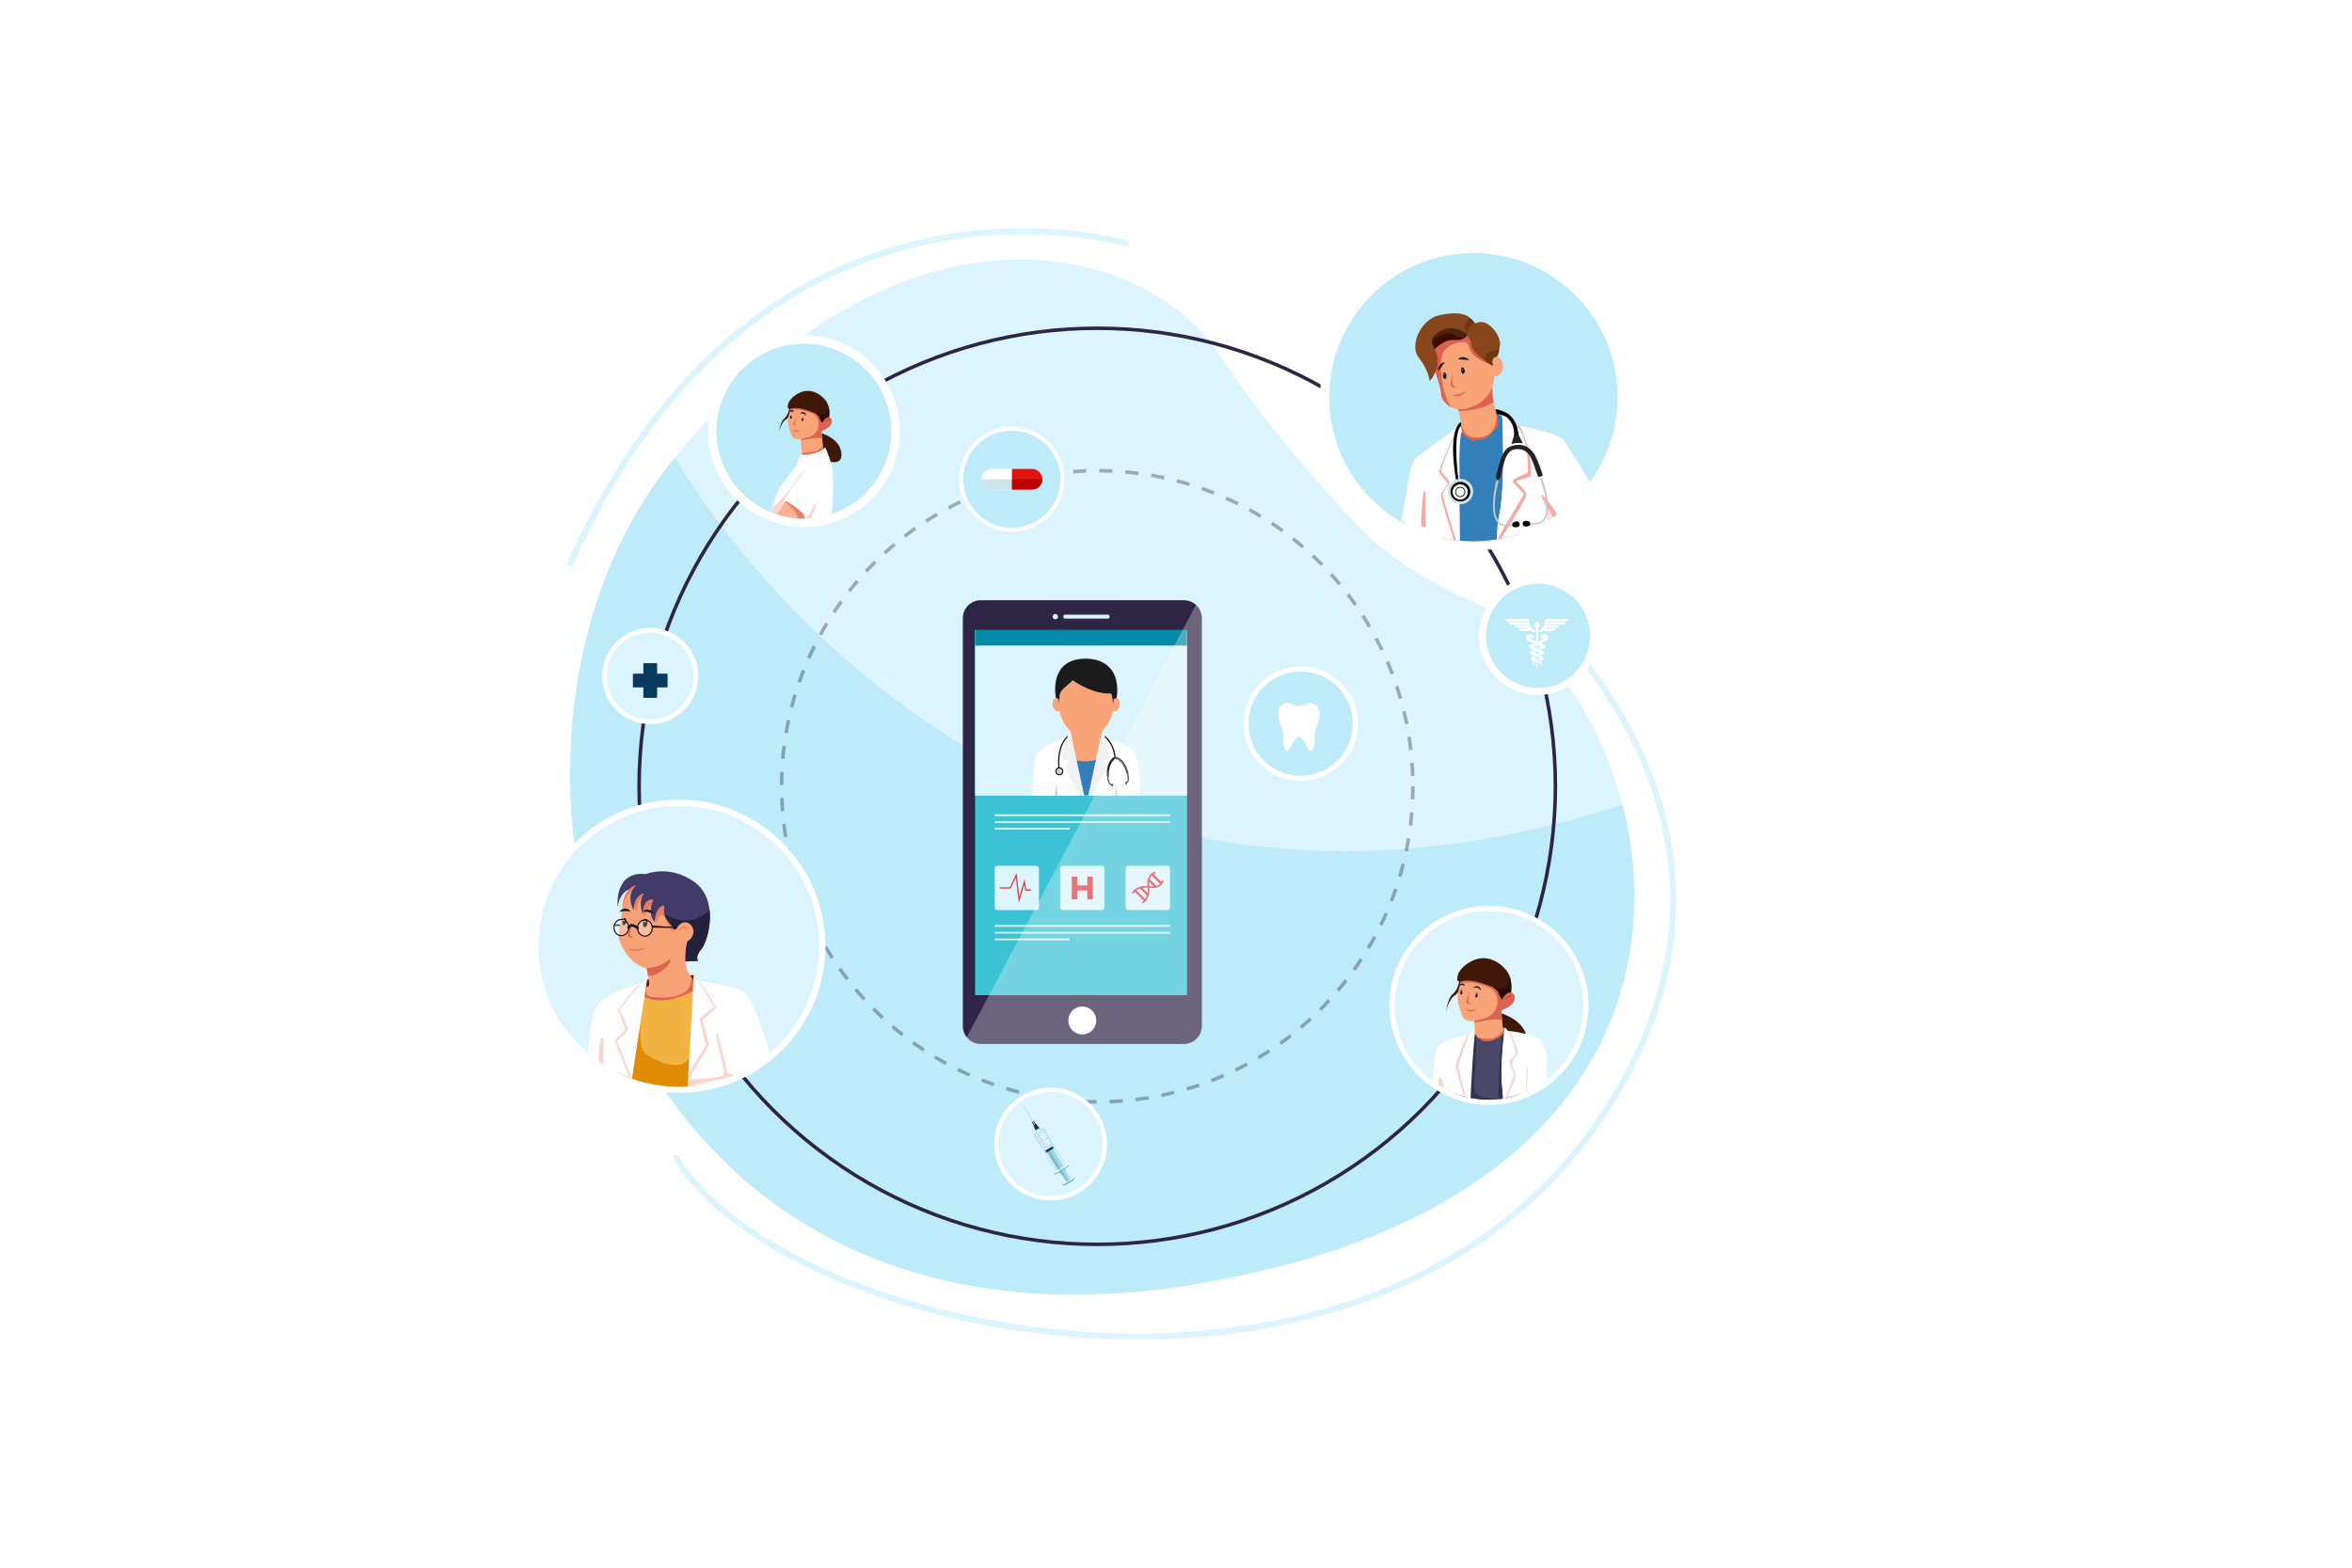 <svg id="Mỗi_hình_1_layer_riêng" data-name="Mỗi hình 1 layer riêng" xmlns="http://www.w3.org/2000/svg" viewBox="0 0 4680 3120"><defs><style>.cls-1,.cls-39,.cls-62{fill:#fff;}.cls-2{fill:#dcf4fe;}.cls-29,.cls-3,.cls-30,.cls-40,.cls-41,.cls-5,.cls-6{fill:none;}.cls-3{stroke:#dcf4fe;stroke-width:12px;}.cls-3,.cls-30,.cls-41{stroke-linecap:round;}.cls-3,.cls-30,.cls-40,.cls-41,.cls-5,.cls-6{stroke-miterlimit:10;}.cls-4{fill:#bdebfa;}.cls-5,.cls-6{stroke:#2e2446;stroke-width:7px;}.cls-5{stroke-dasharray:26;}.cls-26,.cls-5{opacity:0.37;}.cls-7{fill:#e01212;}.cls-8{fill:#cde3e8;}.cls-9{fill:#bc0202;}.cls-10{fill:#0a3960;}.cls-11{fill:#62afbc;}.cls-12{fill:#80bfce;}.cls-13{fill:#9cdbe5;}.cls-14,.cls-15{fill:#2e2446;}.cls-15{opacity:0.92;}.cls-16{fill:#fefefe;}.cls-17{fill:#f8a478;}.cls-18,.cls-35,.cls-53{fill:#dc6350;}.cls-19{fill:#3d0b01;}.cls-20{fill:#4c2409;}.cls-21{fill:#87461b;}.cls-22{fill:#6d3713;}.cls-23{fill:#231f20;}.cls-24{fill:#337fb9;}.cls-25,.cls-26{fill:#f4a9a4;}.cls-27{fill:#232323;}.cls-28{fill:#c6c6c6;}.cls-30{stroke:#f48500;}.cls-30,.cls-41{stroke-width:5px;}.cls-31{fill:#77120a;}.cls-32{fill:#423a68;}.cls-33{fill:#24213e;}.cls-34{fill:#f6a276;}.cls-35{opacity:0.59;}.cls-36{fill:#f2b342;}.cls-37{fill:#e08b03;}.cls-38{fill:#fbd4cd;}.cls-39{opacity:0.28;}.cls-40,.cls-41{stroke:#000;}.cls-40{stroke-width:2px;}.cls-42{fill:#3f1809;}.cls-43{fill:#b7908b;}.cls-44{fill:#494867;}.cls-45{fill:#333254;}.cls-46{fill:#f2cfcd;}.cls-47{fill:#f0d7d3;}.cls-48{fill:#280c01;}.cls-49{fill:#0a031c;}.cls-50{fill:#1c1d31;}.cls-51{fill:#af2415;}.cls-52{fill:#fcb190;}.cls-53{opacity:0.6;}.cls-54{fill:#bdebfb;}.cls-55{fill:#3bc2d5;}.cls-56{fill:#058ba8;}.cls-57{fill:#dd3e43;}.cls-58{fill:#1b1b1b;}.cls-59{fill:#f2f2f2;}.cls-60{fill:#ccc;}.cls-61{fill:#f7e1ca;}.cls-62{opacity:0.29;}</style></defs><title>09</title><rect class="cls-1" width="4680" height="3120"/><path class="cls-2" d="M1153,1748.17l1.17,6.41h0q5,27,11.27,53.78s0,.05,0,.11c.12.48.23,1,.35,1.45q.95,4,1.9,7.93c.66,2.71,1.32,5.42,2,8.12s1.36,5.39,2.07,8.09c.35,1.38.7,2.76,1.07,4.13.54,2.07,1.1,4.16,1.66,6.23.26,1,.53,2,.81,3q1.11,4.1,2.25,8.19v0c.71,2.57,1.44,5.15,2.19,7.72.28,1,.55,1.94.84,2.9a.19.19,0,0,0,0,.08c.77,2.69,1.57,5.37,2.37,8q1.4,4.68,2.84,9.34,2.82,9.21,5.82,18.36c0,.11.07.22.1.32q1.45,4.44,2.94,8.86c.33,1,.67,2,1,2.93.7,2.07,1.41,4.14,2.11,6.2,1.13,3.22,2.25,6.44,3.4,9.65.94,2.61,1.87,5.23,2.83,7.84s2,5.36,3,8q.84,2.25,1.7,4.5c.7,1.9,1.44,3.81,2.18,5.72.54,1.42,1.11,2.86,1.67,4.28.27.75.56,1.48.86,2.22,1.11,2.83,2.24,5.66,3.37,8.49.11.28.22.56.34.85.67,1.63,1.33,3.25,2,4.88s1.4,3.44,2.13,5.16,1.43,3.43,2.15,5.14q6.43,15.27,13.33,30.35a3.63,3.63,0,0,0,.22.5q1.71,3.71,3.43,7.39c1.18,2.52,2.37,5,3.57,7.56s2.42,5,3.64,7.54,2.46,5,3.7,7.51q5.6,11.23,11.44,22.35,2,3.7,3.94,7.39,4,7.35,8,14.67,6.14,10.95,12.53,21.77,4.26,7.2,8.66,14.34c.88,1.43,1.76,2.88,2.65,4.31q4,6.43,8.12,12.83h0q2.74,4.24,5.53,8.48t5.61,8.43c.31.48.63.95.95,1.43l3.16,4.63c.58.87,1.17,1.74,1.79,2.61q2,2.93,4,5.82a9.12,9.12,0,0,0,.56.81c1.31,1.89,2.63,3.76,4,5.63.47.69,1,1.37,1.47,2.07,1.34,1.88,2.7,3.77,4.06,5.64,1.65,2.26,3.3,4.52,5,6.77q5,6.75,10.1,13.43c1.39,1.8,2.78,3.61,4.19,5.41.45.61.93,1.22,1.42,1.83,1.1,1.42,2.22,2.83,3.34,4.25.87,1.13,1.78,2.26,2.69,3.38s1.77,2.22,2.66,3.32,1.69,2.11,2.55,3.16c1.36,1.66,2.71,3.33,4.08,5q2.68,3.24,5.38,6.47c1.82,2.16,3.64,4.33,5.48,6.48q5.46,6.38,11,12.67c1.76,2,3.52,4,5.31,5.92.18.23.39.46.6.68,1.51,1.68,3,3.34,4.56,5,.66.74,1.34,1.49,2,2.23q2.24,2.43,4.5,4.84a2.61,2.61,0,0,0,.17.2l5.68,6c3.9,4.08,7.82,8.12,11.8,12.14q2.85,2.86,5.71,5.7l.41.42c1.51,1.5,3,3,4.56,4.48.8.8,1.61,1.58,2.41,2.36,1.34,1.29,2.68,2.59,4,3.87,1,1,2.07,2,3.11,3s2.07,2,3.11,2.95,2.14,2,3.22,3c1.31,1.22,2.62,2.45,3.94,3.65q6.45,6,13,11.78c1.18,1,2.37,2.09,3.56,3.12s2.26,2,3.4,3q2.82,2.46,5.65,4.87c1.88,1.62,3.78,3.22,5.69,4.82l1.64,1.37c1.67,1.39,3.34,2.78,5,4.16,2.12,1.74,4.23,3.48,6.36,5.19l3.48,2.79c1.66,1.33,3.34,2.65,5,4q3,2.39,6.11,4.75l5.53,4.24,2.58,2c1.93,1.45,3.86,2.9,5.8,4.33q2.61,1.95,5.25,3.86c1.07.81,2.14,1.58,3.22,2.35,1.44,1.06,2.89,2.11,4.34,3.13.95.69,1.9,1.36,2.85,2,1.42,1,2.86,2,4.28,3l3.66,2.55c.27.19.54.39.82.56q3.48,2.43,7,4.81c.51.34,1,.69,1.51,1,1.2.81,2.41,1.63,3.63,2.43.21.15.41.28.62.41q2.42,1.63,4.85,3.21,6,4,12.21,7.89l3.76,2.37,1.66,1q2.57,1.61,5.15,3.19c2.09,1.29,4.18,2.56,6.29,3.83l.16.1c1.24.75,2.47,1.49,3.72,2.22q6.35,3.79,12.79,7.49c2.49,1.44,5,2.86,7.51,4.27,2.07,1.17,4.16,2.33,6.24,3.46.3.18.61.35.91.51l3.31,1.81q6.83,3.73,13.77,7.34,2.86,1.51,5.76,3c.8.42,1.61.84,2.42,1.24,2.34,1.2,4.7,2.39,7.06,3.57l6.23,3.07,3.19,1.54s0,0,0,0c2,1,4.07,2,6.12,2.94q8.85,4.22,17.84,8.23c2.16,1,4.33,1.94,6.5,2.9l3.22,1.4q2.49,1.1,5,2.15l2.65,1.13c2.36,1,4.74,2,7.13,3h0c2.79,1.16,5.59,2.3,8.4,3.44l.14,0c2.13.87,4.26,1.71,6.4,2.55.75.3,1.5.6,2.25.88,2.82,1.12,5.67,2.22,8.51,3.3,3.15,1.2,6.29,2.37,9.45,3.54,2.51.93,5,1.84,7.55,2.74.28.11.57.22.86.31q2.82,1,5.67,2c.44.17.87.32,1.31.47l3.41,1.18c2.3.8,4.62,1.58,6.93,2.37s4.59,1.53,6.89,2.28l3.24,1.06.34.11c2.49.8,5,1.61,7.5,2.39,3,.95,6,1.89,9.07,2.81,1.52.47,3,.93,4.58,1.38l5.34,1.58q2.67.79,5.37,1.55,4.21,1.21,8.47,2.4l3.83,1q14.12,3.86,28.53,7.34L1875,2547q10.86,2.58,21.89,4.93c1.5.33,3,.65,4.52.95l5.66,1.17q8.51,1.74,17.11,3.33c1.8.35,3.61.68,5.42,1l6.66,1.18,4.81.82q9.27,1.57,18.67,3c1.69.27,3.4.52,5.09.77l4.84.7,7,1q2.85.4,5.72.76,16.1,2.1,32.5,3.77c1.54.17,3.09.31,4.63.47q14.76,1.44,29.79,2.51l5.09.35c2.43.17,4.86.32,7.31.48,2.08.13,4.15.25,6.23.36l4.47.25,3.6.18q2.22.12,4.47.21l3.87.17,4.23.17c3.61.15,7.23.27,10.86.38s7.29.21,11,.29l4.33.08c3.42.07,6.86.11,10.32.15,1.43,0,2.85,0,4.28,0,80.63.54,166.28-6.47,257-22,192.07-32.89,346.16-85.89,467.94-152.4,372.84-203.6,443-533.75,374.05-800.49h0C3179,1411,3058.84,1252.78,2927.38,1196.21c0,0-139.37-59.33-218.92-143.8,0,0-175.34-179.55-280.33-344.27-136.83-214.69-615.66-363.06-1085,202.19C1164.15,1125.87,1098.82,1446,1153,1748.17Z"/><path class="cls-3" d="M3033.31,1189.86s540.13,437.81,160.83,1022c-459.43,707.59-1634.55,450.42-1848.76,92.45"/><path class="cls-3" d="M2241,484.52s-723.34-216.44-1106.44,636.73"/><path class="cls-4" d="M1153,1748.17l1.17,6.41h0q5,27,11.27,53.78s0,.05,0,.11c.12.48.23,1,.35,1.45q.95,4,1.9,7.93c.66,2.71,1.32,5.42,2,8.12s1.36,5.39,2.07,8.09c.35,1.38.7,2.76,1.07,4.13.54,2.07,1.1,4.16,1.66,6.23.26,1,.53,2,.81,3q1.11,4.1,2.25,8.19v0c.71,2.57,1.44,5.15,2.19,7.72.28,1,.55,1.94.84,2.9a.19.19,0,0,0,0,.08c.77,2.69,1.57,5.37,2.37,8q1.4,4.68,2.84,9.34,2.82,9.21,5.82,18.36c0,.11.07.22.1.32q1.45,4.44,2.94,8.86c.33,1,.67,2,1,2.93.7,2.07,1.41,4.14,2.11,6.2,1.13,3.22,2.25,6.44,3.4,9.65.94,2.61,1.87,5.23,2.83,7.84s2,5.36,3,8q.84,2.25,1.7,4.5c.7,1.9,1.44,3.81,2.18,5.72.54,1.42,1.11,2.86,1.67,4.28.27.75.56,1.48.86,2.22,1.11,2.83,2.24,5.66,3.37,8.49.11.28.22.56.34.85.67,1.63,1.33,3.25,2,4.88s1.4,3.44,2.13,5.16,1.43,3.43,2.15,5.14q6.43,15.27,13.33,30.35a3.63,3.63,0,0,0,.22.5q1.71,3.71,3.43,7.39c1.18,2.52,2.37,5,3.57,7.56s2.42,5,3.64,7.54,2.46,5,3.7,7.51q5.6,11.23,11.44,22.35,2,3.7,3.94,7.39,4,7.35,8,14.67,6.14,10.95,12.53,21.77,4.26,7.2,8.66,14.34c.88,1.43,1.76,2.88,2.65,4.31q4,6.43,8.12,12.83h0q2.74,4.24,5.53,8.48t5.61,8.43c.31.48.63.95.95,1.43l3.16,4.63c.58.87,1.17,1.74,1.79,2.61q2,2.93,4,5.82a9.12,9.12,0,0,0,.56.81c1.31,1.89,2.63,3.76,4,5.63.47.69,1,1.37,1.47,2.07,1.34,1.88,2.7,3.77,4.06,5.64,1.65,2.26,3.3,4.52,5,6.77q5,6.75,10.1,13.43c1.39,1.8,2.78,3.61,4.19,5.41.45.61.93,1.22,1.42,1.83,1.1,1.42,2.22,2.83,3.34,4.25.87,1.13,1.78,2.26,2.69,3.38s1.77,2.22,2.66,3.32,1.69,2.11,2.55,3.16c1.36,1.66,2.71,3.33,4.08,5q2.68,3.24,5.38,6.47c1.82,2.16,3.64,4.33,5.48,6.48q5.46,6.38,11,12.67c1.76,2,3.52,4,5.31,5.92.18.23.39.46.6.68,1.51,1.68,3,3.34,4.56,5,.66.74,1.34,1.49,2,2.23q2.24,2.43,4.5,4.84a2.61,2.61,0,0,0,.17.2l5.68,6c3.9,4.08,7.82,8.12,11.8,12.14q2.85,2.86,5.71,5.7l.41.42c1.51,1.5,3,3,4.56,4.48.8.8,1.61,1.58,2.41,2.36,1.34,1.29,2.68,2.59,4,3.87,1,1,2.07,2,3.11,3s2.07,2,3.11,2.95,2.14,2,3.22,3c1.31,1.22,2.62,2.45,3.94,3.65q6.45,6,13,11.78c1.18,1,2.37,2.09,3.56,3.12s2.26,2,3.4,3q2.82,2.46,5.65,4.87c1.88,1.62,3.78,3.22,5.69,4.82l1.64,1.37c1.67,1.39,3.34,2.78,5,4.16,2.12,1.74,4.23,3.48,6.36,5.19l3.48,2.79c1.66,1.33,3.34,2.65,5,4q3,2.39,6.11,4.75l5.53,4.24,2.58,2c1.93,1.45,3.86,2.9,5.8,4.33q2.61,1.95,5.25,3.86c1.07.81,2.14,1.58,3.22,2.35,1.44,1.06,2.89,2.11,4.34,3.13.95.69,1.9,1.36,2.85,2,1.42,1,2.86,2,4.28,3l3.66,2.55c.27.19.54.39.82.56q3.48,2.43,7,4.81c.51.34,1,.69,1.51,1,1.2.81,2.41,1.63,3.63,2.43.21.15.41.28.62.41q2.42,1.63,4.85,3.21,6,4,12.21,7.89l3.76,2.37,1.66,1q2.57,1.61,5.15,3.19c2.09,1.29,4.18,2.56,6.29,3.83l.16.1c1.24.75,2.47,1.49,3.72,2.22q6.35,3.79,12.79,7.49c2.49,1.44,5,2.86,7.51,4.27,2.07,1.17,4.16,2.33,6.24,3.46.3.18.61.35.91.51l3.31,1.81q6.83,3.73,13.77,7.34,2.86,1.51,5.76,3c.8.42,1.61.84,2.42,1.24,2.34,1.2,4.7,2.39,7.06,3.57l6.23,3.07,3.19,1.54s0,0,0,0c2,1,4.07,2,6.12,2.94q8.85,4.22,17.84,8.23c2.16,1,4.33,1.94,6.5,2.9l3.22,1.4q2.49,1.1,5,2.15l2.65,1.13c2.36,1,4.74,2,7.13,3h0c2.79,1.16,5.59,2.3,8.4,3.44l.14,0c2.13.87,4.26,1.71,6.4,2.55.75.3,1.5.6,2.25.88,2.82,1.12,5.67,2.22,8.51,3.3,3.15,1.2,6.29,2.37,9.45,3.54,2.51.93,5,1.84,7.55,2.74.28.11.57.22.86.31q2.82,1,5.67,2c.44.17.87.32,1.31.47l3.41,1.18c2.3.8,4.62,1.58,6.93,2.37s4.59,1.53,6.89,2.28l3.24,1.06.34.11c2.49.8,5,1.61,7.5,2.39,3,.95,6,1.89,9.07,2.81,1.52.47,3,.93,4.58,1.38l5.34,1.58q2.67.79,5.37,1.55,4.21,1.21,8.47,2.4l3.83,1q14.12,3.86,28.53,7.34L1875,2547q10.86,2.58,21.89,4.93c1.5.33,3,.65,4.52.95l5.66,1.17q8.51,1.74,17.11,3.33c1.8.35,3.61.68,5.42,1l6.66,1.18,4.81.82q9.27,1.57,18.67,3c1.69.27,3.4.52,5.09.77l4.84.7,7,1q2.85.4,5.72.76,16.1,2.1,32.5,3.77c1.54.17,3.09.31,4.63.47q14.76,1.44,29.79,2.51l5.09.35c2.43.17,4.86.32,7.31.48,2.08.13,4.15.25,6.23.36l4.47.25,3.6.18q2.22.12,4.47.21l3.87.17,4.23.17c3.61.15,7.23.27,10.86.38s7.29.21,11,.29l4.33.08c3.42.07,6.86.11,10.32.15,1.43,0,2.85,0,4.28,0,80.63.54,166.28-6.47,257-22,192.07-32.89,346.16-85.89,467.94-152.4,372.84-203.6,443-533.75,374.05-800.49h0c-1276.75,413-1885.13-691.21-1885.13-691.21C1164.15,1125.87,1098.82,1446,1153,1748.17Z"/><circle class="cls-5" cx="2183.3" cy="1564.9" r="628.06"/><circle class="cls-6" cx="2183.3" cy="1564.9" r="911.63"/><circle class="cls-1" cx="2013.27" cy="953.72" r="104.69"/><circle class="cls-4" cx="2013.27" cy="953.72" r="96.68"/><path class="cls-1" d="M2074.05,953.71a20.48,20.48,0,0,1-20.46,20.48H1973a20.47,20.47,0,0,1-20.46-20.48h0A20.46,20.46,0,0,1,1973,933.25h80.64a20.47,20.47,0,0,1,20.46,20.46Z"/><path class="cls-7" d="M2074.05,953.71a20.47,20.47,0,0,0-20.46-20.46h-40v40.94h40A20.48,20.48,0,0,0,2074.05,953.71Z"/><path class="cls-8" d="M1973,974.19h40.62V953.87h-61.08A20.46,20.46,0,0,0,1973,974.19Z"/><path class="cls-9" d="M2053.57,974.19A20.46,20.46,0,0,0,2074,953.87h-60.46v20.32Z"/><circle class="cls-1" cx="1293.83" cy="1345.46" r="95.7"/><circle class="cls-2" cx="1293.83" cy="1345.46" r="86.42"/><path class="cls-10" d="M1327,1340.72h-18.75a.71.71,0,0,1-.74-.71v-18.79a1.31,1.31,0,0,0-1.31-1.35h-24.67a1.37,1.37,0,0,0-1.36,1.35V1340a.71.71,0,0,1-.71.71h-18.77a1.33,1.33,0,0,0-1.33,1.37v24.63a1.33,1.33,0,0,0,1.33,1.35h18.77a.73.73,0,0,1,.71.71v18.79a1.38,1.38,0,0,0,1.36,1.35h24.67a1.32,1.32,0,0,0,1.31-1.35v-18.79a.73.73,0,0,1,.74-.71H1327a1.35,1.35,0,0,0,1.39-1.35v-24.63A1.35,1.35,0,0,0,1327,1340.72Z"/><circle class="cls-1" cx="2090.48" cy="2276.87" r="112.33"/><circle class="cls-2" cx="2090.48" cy="2276.87" r="103.72"/><path class="cls-1" d="M2136.86,2343.15c.86,1.45-3.62,5.38-9.81,9.11s-11.75,5.86-12.63,4.41,3.73-5.21,9.92-9S2136,2341.7,2136.86,2343.15Z"/><path class="cls-11" d="M2136.8,2343.08c0,1.75-4.28,5.54-10,9-6.19,3.74-11.75,6-12.66,4.45l1.21,1.94h0c.95,1.49,6.52-.6,12.68-4.31s10.61-7.65,9.74-9.2h0A18.11,18.11,0,0,0,2136.8,2343.08Z"/><path class="cls-12" d="M2126.62,2350.31l-4.15,2.68-7.77-13s-4.94-3.73-7.44-7.46c-2.39-3.56-2.4-3.56-26.22-43.41,0,0,3.43-1.8,6.36-3.56C2110.53,2324.26,2126.62,2350.31,2126.62,2350.31Z"/><path class="cls-13" d="M2087.54,2286.53l5.83-3.64s25.4,41.63,26.71,44.14,2.09,6.09,2.7,7.78c1.11,1.84,7.7,12.64,7.7,12.64l-4.24,3.14Z"/><path class="cls-14" d="M2094.57,2280.61l-15.14,9.12c-.11.07-.11.31,0,.53s.34.33.45.26l.65-.39.7,1.24-.65.39a.27.27,0,0,0-.06.39c.09.15.34.33.46.26l.65-.39.6,1-.64.38a.33.33,0,0,0-.05.43c.1.15.27.23.39.15l15.14-9.12a.3.3,0,0,0,0-.41.31.31,0,0,0-.38-.17l-.65.39-.62-1,.65-.39a.29.29,0,0,0,0-.41.31.31,0,0,0-.39-.16l-.64.4-.75-1.25.65-.4c.11-.06.11-.3,0-.52S2094.68,2280.54,2094.57,2280.61Z"/><path class="cls-13" d="M2102.05,2332.44l-44.31-74.17a.62.62,0,0,1,.21-.85h0l18-10.87a.67.67,0,0,1,.46-.07h0a.61.61,0,0,1,.38.29h0l44.26,73.95a.6.6,0,0,1,0,.57h0a8.85,8.85,0,0,1-2.94,2.95h0c-1.35,1.07-3.27,2.29-5.68,3.81h0a52,52,0,0,1-6.31,3.39h0a22.28,22.28,0,0,1-3.46,1.28h0a.71.71,0,0,1-.29,0h0a.59.59,0,0,1-.38-.28Zm.81-1a25.32,25.32,0,0,0,2.83-1.09h0a47.57,47.57,0,0,0,6.15-3.31h0a63.84,63.84,0,0,0,5.59-3.74h0a12.79,12.79,0,0,0,2.12-1.88h0a2.81,2.81,0,0,0,.28-.35h0l-43.74-73.11-17,10.25,43.75,73.23Z"/><path class="cls-13" d="M2057.78,2258.23l-.11-.08-.05-.17a1.13,1.13,0,0,1,0-.6h0a3.28,3.28,0,0,1,.81-1.32h0c1.09-1.1,3-2.64,3.94-3.63h0a2.86,2.86,0,0,0,.39-.46h0l-3-5.35h0l-.3-.51,6.29-3.79.32.53s2.41,4,3.14,5.15h0l.67-.14h0c.54-.14,1.25-.36,2-.61h0c1.66-.54,3.23-1.31,4.35-1.14h0a.85.85,0,0,1,.53.33h0l.14.18,19.61,33-.53.32.53-.32.32.53-19,11.45-20-33.33Zm20.44,31.65,16.88-10.2-19.25-32.36,0,0a22.48,22.48,0,0,0-3.59,1.12h0a10.45,10.45,0,0,1-3.51.82h0s0,0-.07,0h0a.58.58,0,0,1-.34-.23h0c-.32-.44-2.26-3.68-3-5h0l-4.22,2.53,2.86,5h0a.86.86,0,0,1,.07.59h0c-.26.81-1,1.41-2,2.32h0c-.94.86-2,1.78-2.68,2.44h0a2.53,2.53,0,0,0-.48.68h0l19.4,32.29Z"/><polygon class="cls-13" points="2055.23 2230.51 2054.07 2231.23 2034.9 2199.12 2037.8 2201.3 2055.23 2230.51"/><path class="cls-14" d="M2056.94,2231.4s-.72-.73-.85-.83-.24.21-.24.21l0,.84,3.38,5.67a.62.62,0,0,1-.31.83.64.64,0,0,1-.88-.11l-3.34-5.58-.82-.46s-.3.06-.32.1a5.29,5.29,0,0,0,.37,1.26,2.75,2.75,0,0,0-.45.42,37.31,37.31,0,0,0,3.06,4.7c.49.6.2,1.72.28,2.55s3.41,7.88,3.51,8.05c0,0,.64-.35,3.85-2.17,2.75-1.67,3.55-2.27,3.55-2.27-.12-.17-4.55-6.52-5.24-7s-1.94-.77-2.24-1.49-2.52-5-2.75-4.92A2.08,2.08,0,0,0,2056.94,2231.4Z"/><path class="cls-13" d="M2053.81,2232a1.11,1.11,0,0,1,.6-1.4c.59-.35,1.28-.3,1.52.11,0,0-.52.36-1.11.71Z"/><path class="cls-14" d="M2068.4,2244.22a.42.42,0,0,1-.21.54l-8,4.84a.41.41,0,0,1-.57-.08h0a.41.41,0,0,1,.21-.53l8-4.84a.41.41,0,0,1,.57.07Z"/><path class="cls-15" d="M2063.64,2260.13a.17.17,0,0,1-.23,0h0a.16.16,0,0,1,.09-.21h0l9.53-5.74c.09-.06.19-.05.22,0h0a.17.17,0,0,1-.08.22h0l-9.53,5.74Z"/><path class="cls-15" d="M2071.26,2272.85c-.09.05-.2,0-.23,0h0a.17.17,0,0,1,.08-.22h0l9.53-5.74a.15.15,0,0,1,.22,0h0c0,.07,0,.16-.08.21h0l-9.52,5.75Z"/><path class="cls-15" d="M2079,2285.86a.16.16,0,0,1-.23,0h0a.16.16,0,0,1,.09-.21h0l9.52-5.75a.16.16,0,0,1,.22,0h0a.15.15,0,0,1-.07.21h0l-9.53,5.75Z"/><path class="cls-15" d="M2065.07,2262.52a.18.18,0,0,1-.23,0h0a.19.19,0,0,1,.09-.23h0l4.31-2.59a.15.15,0,0,1,.22,0h0a.17.17,0,0,1-.08.21h0l-4.31,2.6Z"/><path class="cls-15" d="M2066.62,2265.11c-.09,0-.19,0-.22,0h0a.17.17,0,0,1,.08-.22h0l4.3-2.6c.09,0,.19,0,.23,0h0c0,.06,0,.15-.08.21h0l-4.31,2.59Z"/><path class="cls-15" d="M2068.18,2267.71a.16.16,0,0,1-.22,0h0a.15.15,0,0,1,.07-.22h0l4.3-2.6a.18.18,0,0,1,.23,0h0c0,.06,0,.16-.08.21h0l-4.3,2.6Z"/><path class="cls-15" d="M2069.73,2270.3c-.1.06-.19,0-.23,0h0a.17.17,0,0,1,.08-.22h0l4.3-2.59a.18.18,0,0,1,.23,0h0a.17.17,0,0,1-.09.22h0l-4.29,2.59Z"/><path class="cls-15" d="M2072.83,2275.49a.16.16,0,0,1-.23,0h0c0-.06,0-.15.08-.2h0l4.3-2.6a.16.16,0,0,1,.23,0h0a.16.16,0,0,1-.08.21h0l-4.3,2.6Z"/><path class="cls-15" d="M2074.37,2278.08a.15.15,0,0,1-.22,0h0c0-.06,0-.16.08-.21h0l4.3-2.59a.16.16,0,0,1,.23,0h0a.16.16,0,0,1-.08.21h0l-4.31,2.59Z"/><path class="cls-15" d="M2075.92,2280.67a.15.15,0,0,1-.21,0h0a.15.15,0,0,1,.06-.22h0l4.32-2.59a.16.16,0,0,1,.22,0h0a.15.15,0,0,1-.08.21h0l-4.31,2.59Z"/><path class="cls-15" d="M2077.48,2283.27a.18.18,0,0,1-.23,0h0a.18.18,0,0,1,.08-.22h0l4.3-2.59a.16.16,0,0,1,.23,0h0a.17.17,0,0,1-.07.21h0l-4.31,2.6Z"/><path class="cls-14" d="M2076.08,2253.62l-.74-1.23-.1.48h-.31l.19-1,.24-.15,1,1.71Z"/><path class="cls-14" d="M2082.2,2265.73a.79.79,0,0,1,.41-1c.82-.49,1.46.07,1.07.75-.19.38-.24.47-.42.86l1-.59.13.23-1.5.91-.11-.17.6-1.3h0c.22-.4-.1-.75-.6-.45a.47.47,0,0,0-.25.59Z"/><path class="cls-14" d="M2090.43,2278.39l.31-.2a.32.32,0,0,0,.16-.43c-.11-.17-.36-.12-.56,0a.44.44,0,0,0-.25.43l-.31.11a.74.74,0,0,1,.42-.78c.34-.2.8-.27,1,.06a.46.46,0,0,1,0,.47.45.45,0,0,1,.5.23c.15.25,0,.65-.47,1a.79.79,0,0,1-1,0l.27-.22c.11.12.32.16.59,0s.42-.45.31-.58-.25-.18-.53,0l-.32.19Z"/><path class="cls-1" d="M2096.51,2335.52c.55.93,7.69-2.37,16-7.35s14.5-9.77,14-10.69-7.7,2.37-16,7.35S2096,2334.59,2096.51,2335.52Zm7.08-4.5c-.25-.43,3-2.88,7.32-5.46s8-4.34,8.23-3.92-3,2.87-7.32,5.46S2103.84,2331.45,2103.59,2331Z"/><path class="cls-11" d="M2112.5,2328.22c-8.26,5-15.4,8.26-16,7.34l.93,1.56h0s0,0,0,0h0c.62.89,7.73-2.39,15.95-7.35s14.44-9.71,14-10.68h0l-.92-1.51C2126.75,2318.65,2120.61,2323.33,2112.5,2328.22Zm-15.69,7.8v0Zm0,0Z"/><circle class="cls-1" cx="2588.07" cy="1440.18" r="113.97"/><circle class="cls-4" cx="2588.07" cy="1440.18" r="103.72"/><path class="cls-16" d="M2622.41,1406.9a22.11,22.11,0,0,1,3.3,8.21,35,35,0,0,1-.39,11,97.17,97.17,0,0,1-6.66,23.1,40.68,40.68,0,0,0-2.73,17.86c.39,7.89-.22,15.72-3.21,23.17a8.83,8.83,0,0,1-2.45,3.6,3,3,0,0,1-3.92.28,11.48,11.48,0,0,1-3.43-3.84c-2.78-4.3-4.87-9-7.43-13.4a34.55,34.55,0,0,0-5.94-8.16c-3.23-3-6.65-3-9.89,0a36.66,36.66,0,0,0-6.53,9.19c-2.28,4.11-4.27,8.39-6.83,12.35a15.94,15.94,0,0,1-2.58,3.21,3.67,3.67,0,0,1-3.91,1,9.32,9.32,0,0,1-3.61-5,55.31,55.31,0,0,1-2.94-21.75c.25-5.61,0-11.07-1.88-16.38-1.38-3.84-3.08-7.57-4.26-11.48-2.16-7.19-4-14.46-3.85-22a18.79,18.79,0,0,1,15.39-18.33,19.49,19.49,0,0,1,11.93,1.55,39.44,39.44,0,0,0,9,3.16,28,28,0,0,0,17.23-2.37c3.33-1.55,6.74-2.82,10.47-2.66a18.64,18.64,0,0,1,14.63,7.24A4,4,0,0,0,2622.41,1406.9Z"/><path class="cls-1" d="M3236.87,790.38a305,305,0,0,1-127,247.69q-1.82,1.31-3.64,2.58a.5.5,0,0,1-.12.08c-.13.09-.27.2-.4.28-1.65,1.15-3.32,2.29-5,3.4q-5.73,3.83-11.65,7.39a302.87,302.87,0,0,1-98.37,37.9q-3.51.69-7.05,1.29-.81.15-1.65.27l-.38.07a307.25,307.25,0,0,1-49.71,4q-10.86,0-21.51-.75-3.51-.24-7-.57c-1.49-.13-3-.28-4.46-.45l-1.42-.15-1.6-.19c-1.72-.19-3.43-.41-5.13-.65q-11.61-1.54-22.93-4a303,303,0,0,1-78.46-28.53,306.27,306.27,0,0,1-33.3-20.47q-6.33-4.47-12.42-9.26a304.41,304.41,0,0,1-116.78-240c0-168.45,136.56-305,305-305S3236.87,621.93,3236.87,790.38Z"/><path class="cls-4" d="M3218.7,790.38a286.77,286.77,0,0,1-119.44,232.94c-1.13.81-2.28,1.63-3.42,2.42l-.11.08-.38.26q-2.34,1.64-4.71,3.2-5.4,3.6-11,7a285.1,285.1,0,0,1-58.16,26.68,281.07,281.07,0,0,1-34.35,9c-2.2.43-4.41.84-6.63,1.21-.51.1-1,.18-1.55.26l-.36.07a289.25,289.25,0,0,1-46.75,3.79q-10.22,0-20.23-.7c-2.2-.16-4.39-.33-6.57-.54q-2.1-.18-4.2-.42c-.44,0-.89-.09-1.33-.15l-1.5-.17c-1.62-.18-3.23-.39-4.83-.61q-10.92-1.45-21.56-3.75a285.51,285.51,0,0,1-105.11-46.08q-6-4.2-11.68-8.7a286.31,286.31,0,0,1-109.82-225.7c0-158.41,128.42-286.83,286.83-286.83S3218.7,632,3218.7,790.38Z"/><path class="cls-17" d="M2969.43,775.12a113.49,113.49,0,0,0,2.69,25.38,272.56,272.56,0,0,0,13.79,44.57s-13.83,41.85-36.08,48.94c-17.42,5.56-43.17-21.57-41.57-25.66,2.32-5.91-1-31.58-5.86-50.05-2.62-9.89-4.88-17.26-4.88-17.26S2970.27,746.37,2969.43,775.12Z"/><path class="cls-18" d="M2976.58,818.27s11.17,57.39-45.6,52.23c-21.46-2-24.24-31.54-24.24-31.54l2.46,36s19.74,21.69,61.72,5.08c17.82-7,12.28-41.88,12.28-41.88Z"/><path class="cls-18" d="M2969.43,775.12a113.49,113.49,0,0,0,2.69,25.38c-29.34,18.16-69.72,17.8-69.72,17.8-2.62-9.89-4.88-17.26-4.88-17.26S2970.27,746.37,2969.43,775.12Z"/><path class="cls-17" d="M2989,737.82c-6.19,12.37-15.59,11.34-15.59,11.34s-.2,14.94-6.79,27.75-18.75,28.62-49.82,36.2c-11.52,2.81-21.27,1.12-29-2.67-13.07-6.44-20.25-18.93-20.23-25.7,0-10.76-7.26-32.76-18.82-66.27s4.56-42.8,4.56-42.8,43.6-10.18,65.31-15.16l4-.92c19.75-4.5,42.53,51.11,52.36,49.53S2995.15,725.45,2989,737.82Z"/><path class="cls-18" d="M2970.69,727.72s-23.3-7.29-38.79-21.48c-10.69-9.79-6.11-26.23-21.19-25.6-7.1.29-27.88,3.78-38.21,19.42-10.9,16.51-4.94,84.68,15.31,110.38h0c-13.07-6.44-20.25-18.93-20.23-25.7,0-10.76-7.26-32.76-18.82-66.27s4.56-42.8,4.56-42.8,43.6-10.18,65.31-15.16c8,6.51,13.46,14.17,14.36,18.69C2934.16,685.17,2970.69,727.72,2970.69,727.72Z"/><path class="cls-19" d="M2919.79,666.18s-5,12.13-24.23,10.51-33.22,9.94-49.7,26.52-16.44-59.32,11.63-66.89S2911.16,647.09,2919.79,666.18Z"/><path class="cls-20" d="M2917.18,669.93s-7.89,6.21-23.16-3.74-41,6.14-55.61,25.2c0,0-3.76-39.25,9-50.12s32.3-19.26,47.79-6.25,24.6,31.16,24.6,31.16Z"/><path class="cls-21" d="M2933.1,644.55c8.12,23-13.31,21.62-13.31,21.62s-1.14-1.06-3.15-2.78c-6.22-5.32-35-21.13-60.67,2.81-22,20.51,19.83,31.9-1.08,76.61,0,0,0,0,0,0a78.76,78.76,0,0,1-10.19,16c0-.52-1.51-21.49-21.34-46.55-20.09-25.39,5-75.89,37.83-84.08,20.91-5.2,41-6.49,55-.81h0a31.69,31.69,0,0,1,9.82,6.15A27.26,27.26,0,0,1,2933.1,644.55Z"/><path class="cls-22" d="M2935.67,644.9c8.11,23-15.88,21.27-15.88,21.27s-1.49-3.67-3.09-8.22c-4-12.53,3.32-20.34,9.3-24.43C2929.12,636.45,2934.1,640.44,2935.67,644.9Z"/><path class="cls-21" d="M2984.68,686.37c-.43,3.94-1,7.26-1.54,10-2,9.85-4.52,13-4.52,13-14.48,1.65-7.93,18.34-7.93,18.34s-6-3.22-13.5-8.21h0c-12-8-27.9-20.49-29.36-31.53-2.4-18-5.63-12-8-21.8s3.36-15,3.36-15,5.77-7.18,20.44-10C2963.31,637.24,2986.63,668.5,2984.68,686.37Z"/><path class="cls-22" d="M2983.14,696.41c-2,9.85-4.52,13-4.52,13-14.48,1.65-7.93,18.34-7.93,18.34s-6-3.22-13.5-8.21h0C2945.46,696.62,2983.14,696.41,2983.14,696.41Z"/><path d="M2876.36,743a2.9,2.9,0,0,0-3.53-1.21c-1.37.58-2.56,2.44-1.2,7.79,2.1,8.24,7.06,3.62,6.46-1.29A12.59,12.59,0,0,0,2876.36,743Z"/><path d="M2912.54,732.8a2.9,2.9,0,0,0-3.53-1.21c-1.37.58-2.56,2.44-1.2,7.8,2.1,8.23,7.06,3.61,6.46-1.3A12.59,12.59,0,0,0,2912.54,732.8Z"/><path class="cls-23" d="M2861.11,738.19a14.77,14.77,0,0,1,.74-6,19.45,19.45,0,0,1,2.69-5.32,15.49,15.49,0,0,1,4.46-4.25,10.54,10.54,0,0,1,2.95-1.26,8.09,8.09,0,0,1,1.62-.22,8.24,8.24,0,0,1,1.6.19,28.2,28.2,0,0,0-3.56,4.24c-1,1.37-2,2.79-3,4.23s-2.12,2.84-3.31,4.27A29.9,29.9,0,0,1,2861.11,738.19Z"/><path class="cls-23" d="M2901.05,715.19a10.11,10.11,0,0,1,5.11-3.63,15,15,0,0,1,6.24-.75,15.53,15.53,0,0,1,6,1.81,13.94,13.94,0,0,1,2.55,1.76,9.81,9.81,0,0,1,1.1,1.13,11,11,0,0,1,1,1.26,24.51,24.51,0,0,1-3-.14c-1,0-1.87-.23-2.79-.28-1.78-.24-3.5-.35-5.19-.56s-3.38-.27-5.15-.36S2903.19,715.25,2901.05,715.19Z"/><circle class="cls-1" cx="2873.05" cy="745.04" r="1.21"/><circle class="cls-1" cx="2909.52" cy="735.42" r="1.21"/><path class="cls-24" d="M3021.52,1062.91a281.07,281.07,0,0,1-34.35,9c-2.2.43-4.41.84-6.63,1.21-.51.1-1,.18-1.55.26l-.36.07a289.25,289.25,0,0,1-46.75,3.79q-10.22,0-20.23-.7c-2.2-.16-4.39-.33-6.57-.54q-2.1-.18-4.2-.42c0,.73,0,1.49,0,2.23l-1.36-2.38-1.5-.17c-1.62-.18-3.23-.39-4.83-.61q-10.92-1.45-21.56-3.75c.9-12.73,1.83-25.51,2.79-38.08q.57-7.53,1.15-14.94c0-.16,0-.31,0-.47.35-4.24.68-8.45,1-12.61,1-12.39,2-24.34,3.06-35.58.12-1.39.25-2.76.38-4.12h0c.12-1.35.25-2.69.38-4,.23-2.44.46-4.83.69-7.2,3.32-33.86,6.65-58.93,9.61-65.79l.67-1.52v0a141.39,141.39,0,0,1,7.32-14.46,82.36,82.36,0,0,1,5.33-8c.72-1,1.36-1.75,1.93-2.4a30.65,30.65,0,0,1,2.1-2.25l.51-.46h0l0,0a9.12,9.12,0,0,0,.32,1h0c3.5,10,18.7,14.67,18.7,14.67,4.53,9,8.88,0,8.88,0,16.91,5.33,34.4-12.69,41.57-23.36,4.63-6.91,3.27-16.53,1.74-22.44v0c-.44-1.67-.88-3-1.21-4l0,0c-.26-.72-.44-1.17-.48-1.27v0h.16a16.44,16.44,0,0,1,3.79,1.19,29.25,29.25,0,0,1,7.09,4.47h0c7.08,5.93,15.89,17.94,21,42.24.11.53.22,1.18.34,1.95.09.55.17,1.17.26,1.84.25,2,.52,4.55.8,7.6.11,1.16.22,2.4.33,3.7.21,2.5.43,5.26.65,8.24,1.08,14.39,2.26,34.19,3.51,57.24q.38,7.07.77,14.53c.65,12.63,1.32,26,2,39.85.19,4,.39,8.09.58,12.18.31,6.48.62,13,.93,19.64.15,3.45.31,6.91.46,10.37Q3021.21,1055.68,3021.52,1062.91Z"/><path class="cls-1" d="M2903.82,930.79v1.29c0,2.76,0,6.4,0,10.85,0,.36,0,.73,0,1.1v2q0,3.27.06,7c0,.74,0,1.5,0,2.27,0,.61,0,1.22,0,1.85v0c0,.41,0,.83,0,1.24v.38c0,.13,0,.25,0,.38,0,1.58,0,3.2,0,4.87,0,1,0,2,0,3,0,.5,0,1,0,1.51,0,.17,0,.33,0,.5,0,.53,0,1.07,0,1.62V971c0,.5,0,1,0,1.53,0,1.69,0,3.42,0,5.18,0,.33,0,.66,0,1v.86c0,.94,0,1.91,0,2.88,0,1.67,0,3.37,0,5.11,0,.53,0,1.07,0,1.62,0,1,0,2,0,3,0,.67,0,1.34,0,2s0,1.22,0,1.83,0,1.26,0,1.89,0,1.09,0,1.63c0,1.1,0,2.21,0,3.32v.61c0,1.28,0,2.57,0,3.87.07,7.77.15,16,.23,24.58q0,3.35.07,6.76c0,1.24,0,2.48,0,3.74,0,.88,0,1.78,0,2.67l.06,5.12c0,1,0,2,0,3.07v.39q0,3.91.08,7.91c0,.89,0,1.77,0,2.67v.2l.06,5.11c0,1.72,0,3.45,0,5.18,0,.4,0,.81,0,1.22q-2.1-.18-4.2-.42c0,.73,0,1.49,0,2.23l-1.36-2.38-1.5-.17c-1.62-.18-3.23-.39-4.83-.61q-10.92-1.45-21.56-3.75a284.48,284.48,0,0,1-73.79-26.83c-3.74-10.92-9.68-5.36-9.68-5.36s3.37-13.32,3.46-13.89h0c.2-1.41.66-4.47,1.3-8.69,3.85-25.31,14.64-92.59,22-101.24,6.63-7.84,56.43-43.44,82.32-61.74h0l4.92-3.48.09-.07,2.54-1.79c.38-.25.73-.5,1.07-.74l.69-.49h0l.05.29.16,1.05.49,3.13,0,.34h0l.14.88s-.66,2-1.42,9.38c-1,9.33-2.07,27.26-2.19,60.67,0,.74,0,1.5,0,2.26C2903.82,926.54,2903.82,928.64,2903.82,930.79Z"/><path class="cls-25" d="M2907.45,851a3.29,3.29,0,0,0-.14.31h0c-.42,1-1.77,4.62-3.21,12.66-2.12,11.71-4.45,32.84-4.45,69v1.91c0,4.25,0,10.62.1,18.83q0,2,0,4.2c0,.68,0,1.36,0,2.06v1.45c0,1.17,0,2.39,0,3.62,0,1.81,0,3.68,0,5.61,0,.67,0,1.33,0,2q0,6.09.11,12.88h0c0,.67,0,1.33,0,2,0,1.84,0,3.71,0,5.62,0,1.28,0,2.59,0,3.91,0,.56,0,1.12,0,1.69,0,1.32,0,2.66,0,4,.15,16,.32,34.19.52,53.93q.09,9.17.19,18.76c0,.73,0,1.49,0,2.23l-1.36-2.38-1.5-.17c-1.62-.18-3.23-.39-4.83-.61-2.26-7-4.83-15.08-7.45-23.4v0c-3.51-11.19-7.11-22.89-10.17-33.35,0-.19-.11-.38-.16-.56-4.56-15.6-7.89-28.32-7.9-32.24,0-3.3,9.21-14.59,12.55-20h0c.86-1.41,1.33-2.41,1.13-2.77s-.47-.82-.75-1.25c-3.06-4.68-9.79-11.35-15.3-18.79-4.21-5.68,15.61-48.33,28-73.52h0c5.32-10.88,9.25-18.5,9.25-18.5l1.12.17,1.16.18,2.6.42Z"/><path class="cls-1" d="M2907.27,846.61v-.09C2907.41,846.52,2907.39,846.55,2907.27,846.61Z"/><path class="cls-1" d="M2908.68,858.85l0,0h0a4.48,4.48,0,0,0-.47,1h0c-1.2,3.12-4.07,15.5-4.33,62.4,0,.74,0,1.5,0,2.26,0,2,0,4.12,0,6.27v1.29c0,2.76,0,6.4,0,10.85,0,.36,0,.73,0,1.1v2q0,3.27.06,7c0,.74,0,1.5,0,2.27,0,.61,0,1.22,0,1.85v0c0,.41,0,.83,0,1.24v.38c0,.13,0,.25,0,.38,0,1.58,0,3.2,0,4.87,0,1,0,2,0,3,0,.5,0,1,0,1.51,0,.17,0,.33,0,.5,0,.53,0,1.07,0,1.62V971c0,.5,0,1,0,1.53,0,1.69,0,3.42,0,5.18,0,.33,0,.66,0,1v.86c0,.94,0,1.91,0,2.88,0,1.67,0,3.37,0,5.11,0,.53,0,1.07,0,1.62,0,1,0,2,0,3,0,.67,0,1.34,0,2s0,1.22,0,1.83,0,1.26,0,1.89,0,1.09,0,1.63c0,1.1,0,2.21,0,3.32v.61c0,1.28,0,2.57,0,3.87.07,7.77.15,16,.23,24.58q0,3.35.07,6.76c0,1.24,0,2.48,0,3.74,0,.88,0,1.78,0,2.67l.06,5.12c0,1,0,2,0,3.07v.39q0,3.91.08,7.91c0,.89,0,1.77,0,2.67v.2l.06,5.11c0,1.72,0,3.45,0,5.18,0,.4,0,.81,0,1.22q-2.1-.18-4.2-.42c0,.73,0,1.49,0,2.23l-1.36-2.38-1.5-.17-1.79-5.59c-4.44-14-9.82-31.21-14.41-46.7-1.91-6.47-3.69-12.65-5.2-18.17-3-10.77-4.92-19-4.93-22.06,0-2.26,4.22-8.21,8-13.52,3.24-4.56,6.13-8.64,5.69-9.46a41,41,0,0,0-4.24-5.89c-3.39-4.1-7.91-9-11.82-14.36-3.78-5.16,11.34-40.37,23.08-65.76,4.74-10.24,8.92-18.89,11.08-23.32.6-1.21,1-2.11,1.29-2.63l.27-.54.8-.2.75-.21c.28-.07.51-.15.65-.2h0l.08.69h0Z"/><path class="cls-25" d="M2836.24,982.15v67.72l-8.62-3.39S2830.5,955.07,2836.24,982.15Z"/><path class="cls-1" d="M3135.17,912.73h0c-1.73-2.77-3.39-5.45-5-8-9.23-14.79-16-25.38-18.45-28.73-3.93-5.36-16.09-10.52-30.69-15-4.27-1.32-8.73-2.59-13.26-3.79s-9.14-2.33-13.65-3.38c-11.51-2.69-22.48-4.88-30.52-6.39-2.33-.45-4.41-.83-6.19-1.14l-.21,0c-4.13-.73-6.57-1.14-6.57-1.14l-2.64-2.35-18.21-16.17-.77-.69s0,.14,0,.42h0c0,.22,0,.52,0,.91,0,.11,0,.22,0,.33v.08c0,.14,0,.29,0,.45s0,.32,0,.49,0,.36,0,.55h0v.08c0,.18,0,.35,0,.54a2.11,2.11,0,0,0,0,.26c0,.68.06,1.45.1,2.29,0,.35,0,.72.06,1.11,0,.93.09,1.94.13,3l0,.45,0,.89c0,.2,0,.41,0,.61,0,.59.06,1.2.08,1.83,0,.1,0,.21,0,.31,0,.39,0,.78.05,1.17.06,1.59.13,3.27.2,5.06,0,.88.07,1.78.1,2.71.08,2.35.17,4.84.24,7.47,0,.81.05,1.64.08,2.48s.06,2,.09,3c0,.55,0,1.11.05,1.68q.09,3.35.17,6.89c0,.77,0,1.55.06,2.33l0,1.57c0,.15,0,.3,0,.46l0,1.37c0,.61,0,1.23,0,1.86.09,4.75.17,9.72.22,14.83,0,.64,0,1.29,0,2,0,1.86,0,3.75,0,5.65,0,.47,0,.94,0,1.41h0c0,4.46,0,9,0,13.62,0,2.62,0,5.26-.06,7.92v1c0,.77,0,1.54,0,2.32h0c0,.9,0,1.79,0,2.68a.08.08,0,0,1,0,.07v.14q-.11,6.71-.27,13.44c-.06,1.94-.11,3.88-.18,5.82,0,.4,0,.81-.05,1.22s0,1,0,1.51q-.26,7-.61,14c0,.38,0,.78,0,1.17s0,.54-.05.8c0,.66-.07,1.31-.11,2,0,.86-.09,1.71-.15,2.56q-.26,4.15-.55,8.24-.23,3.27-.5,6.46c-.05.63-.11,1.26-.16,1.88l-.14,1.52c0,.28,0,.56-.08.83-.09,1.06-.19,2.11-.3,3.16s-.21,2.1-.32,3.14c-.22,2.09-.45,4.14-.71,6.16-.12,1-.24,2-.38,3-.07.57-.15,1.13-.22,1.69s-.13.92-.2,1.38-.13,1-.2,1.46q-.75,5.18-1.64,9.92c-.1.5-.19,1-.29,1.5s-.19,1-.29,1.46-.18.9-.28,1.36c-.2,1-.42,2-.64,2.9-.06.27-.13.55-.18.84s-.12.58-.18.88-.12.58-.17.87c-.18,1-.36,2.1-.53,3.27l-.12.82-.09.67h0l-.09.69,0,.22c0,.34-.09.71-.13,1.07l0,.16c-.1.79-.19,1.61-.28,2.46,0,0,0,.08,0,.13-.08.72-.15,1.44-.22,2.19-.11,1.12-.22,2.27-.32,3.47,0,.47-.08,1-.12,1.46-.14,1.61-.26,3.3-.38,5.06-.08,1.11-.16,2.26-.23,3.44-.26,4-.49,8.4-.7,13.05l-.09,2.1c0,.63-.05,1.25-.08,1.89l.36-.07c.52-.08,1-.16,1.55-.26,2.22-.37,4.43-.78,6.63-1.21a281.07,281.07,0,0,0,34.35-9,285.1,285.1,0,0,0,58.16-26.68q5.57-3.36,11-7,2.37-1.56,4.71-3.2l-1.85-9.93v0l-.14-.75,5.9,7.94a288.29,288.29,0,0,0,64.49-64.08C3153.45,942.36,3143.56,926.25,3135.17,912.73Z"/><path class="cls-26" d="M3095.84,1025.74l-.11.08-.38.26q-2.34,1.64-4.71,3.2-5.4,3.6-11,7c-.42-3.21-.93-6.39-1.53-9.51-.52-2.73-1.09-5.41-1.7-8-3.93-16.81-9.16-30-9.16-31.65a1,1,0,0,1,0-.23h0c.35-1.24,3.85,1.57,8.24,6.07,1.37,1.39,2.82,3,4.29,4.6.91,1,1.82,2.06,2.73,3.12,4.38,5.16,8.57,10.71,10.78,14.76a20.71,20.71,0,0,1,1,2l0,0Z"/><path class="cls-25" d="M3045,948c-1.83,2.38-30.28,7.85-27.72,11s22.61,19.51,19.69,28.27c-1,3-8.33,15.8-17.49,31.22-4.84,8.16-10.2,17.07-15.41,25.66l-2,3.29c-5.51,9.08-10.75,17.65-14.9,24.44-2.2.43-4.41.84-6.63,1.21-.51.1-1,.18-1.55.26a80.62,80.62,0,0,1,6.17-22,36.75,36.75,0,0,0,1.78-5.85c.24-1,.49-2.11.74-3.32,5.61-26.36,14.06-96.83,20.35-145.73.41-3.18.82-6.28,1.21-9.26.17-1.32.34-2.61.51-3.88.37-2.82.73-5.53,1.09-8.11.22-1.65.43-3.25.65-4.79.49-3.49.94-6.69,1.37-9.54,1.29-8.6,2.29-14,2.91-14.85l1.46.27.2,0,6.19,1.14s9.73,16.23,16.44,43.06c1.25,5,2.39,10.35,3.35,16a206,206,0,0,1,2.88,34.6S3046.82,945.68,3045,948Z"/><path class="cls-1" d="M3010.24,958.63c1,1.69,3.59,4.58,6.66,7.82,6.35,6.71,14.68,14.94,14.68,17.34,0,1.16-5.36,10.29-12.69,22.51-6.79,11.32-15.26,25.29-22.69,38-.6,1-1.19,2-1.76,3-6,10.32-11.12,19.6-13.9,25.69-.51.1-1,.18-1.55.26l-.36.07c0-.64,0-1.26.08-1.89l.09-2.1c.21-4.65.44-9,.7-13.05.07-1.18.15-2.33.23-3.44.12-1.76.24-3.45.38-5.06,0-.5.08-1,.12-1.46.1-1.2.21-2.35.32-3.47.07-.75.14-1.47.22-2.19,0,0,0-.09,0-.13.09-.85.18-1.67.28-2.46l0-.16c0-.36.09-.73.13-1.07l0-.22.09-.69h0l.09-.67.12-.82c.17-1.17.35-2.26.53-3.27.05-.29.11-.58.17-.87s.11-.6.18-.88.12-.57.18-.84c.22-1,.44-1.92.64-2.9.1-.46.19-.9.28-1.36s.2-1,.29-1.46.19-1,.29-1.5q.88-4.74,1.64-9.92c.13-.93.27-1.88.4-2.84.07-.56.15-1.12.22-1.69.14-1,.26-2,.38-3,.26-2,.49-4.07.71-6.16.11-1,.22-2.09.32-3.14s.21-2.1.3-3.16c0-.27.05-.55.08-.83l.14-1.52c0-.62.11-1.25.16-1.88q.27-3.19.5-6.46.3-4.08.55-8.24c.06-.85.1-1.7.15-2.56,0-.65.08-1.3.11-2s.07-1.32.1-2q.36-6.93.61-14l.09-2.73c.07-1.94.12-3.88.18-5.82.11-4.48.2-9,.27-13.44V930a.08.08,0,0,0,0-.07c0-.9,0-1.8,0-2.7h0l0-2.29v-1c0-2.66,0-5.3.06-7.92,0-4.61,0-9.16,0-13.62h0c0-.47,0-.94,0-1.41,0-1.9,0-3.79,0-5.65,0-.66,0-1.31,0-2-.05-5.11-.13-10.08-.22-14.83,0-.63,0-1.25,0-1.86l0-1.37c0-.16,0-.31,0-.46l0-1.57c0-.78,0-1.56-.06-2.33q-.07-3.54-.17-6.89c0-.57,0-1.13-.05-1.68,0-1-.05-2.06-.09-3s0-1.67-.08-2.48c-.07-2.63-.16-5.12-.24-7.47,0-.93-.06-1.83-.1-2.71-.07-1.79-.14-3.47-.2-5.06,0-.39,0-.78-.05-1.17,0-.1,0-.21,0-.31,0-.63-.05-1.24-.08-1.83,0-.2,0-.41,0-.61,0-.46,0-.9-.06-1.34,0-1.07-.09-2.08-.13-3,0-.39,0-.76-.06-1.11,0-.84-.07-1.61-.1-2.29a2.11,2.11,0,0,1,0-.26c0-.19,0-.36,0-.54a.22.22,0,0,1,0-.08c0-.19,0-.38,0-.55s0-.33,0-.49,0-.31,0-.45,0-.28,0-.41c0-.39,0-.69,0-.91h0c0-.28,0-.42,0-.42s-.4-4.31,11.36,4.17a89.44,89.44,0,0,1,16.83,16.18h0c.12.15.24.29.35.44a90.3,90.3,0,0,1,15.1,27.14,103.62,103.62,0,0,1,3.46,14.54c.66,3.75,1.23,7.73,1.72,11.75,2.4,19.46,2.92,40,1.66,40.74s-15.14,6.06-23.39,11.08C3012,954.44,3009.24,956.88,3010.24,958.63Z"/><path class="cls-25" d="M3095.73,1025.82l-.38.26q-2.34,1.64-4.71,3.2l-10-18.07-3.72-6.72-9.63-17.42a1,1,0,0,1,0-.23h0c.48-2.86,3.82-.14,8,4.65,1.43,1.63,3,3.5,4.48,5.47.93,1.2,1.87,2.43,2.79,3.67,4.7,6.31,9.11,12.83,10.92,15.53.49.72.78,1.17.85,1.27l0,0Z"/><path d="M2927,977a21.25,21.25,0,1,1-22.58-19.84A21.25,21.25,0,0,1,2927,977Z"/><path d="M2902.53,958.71s-13.67-95.39,4.92-111.49l-.53-7.15s-28.49,10.31-8.52,122.82Z"/><path d="M2908.38,957.24c-.43-1-.87-1.94-1.31-2.94a26.93,26.93,0,0,0-3.11,1c-.61.24-1.19.51-1.78.8s-1.13.59-1.68.91l.29.66c.26.61.53,1.21.8,1.81l.23-.06,2.16-.63,4.51-1.29C2908.45,957.43,2908.42,957.34,2908.38,957.24Zm104.29-85.59,9.41-1c-.17-1.56-.31-3.42-.53-5.52s-.49-4.34-.91-6.79a66.25,66.25,0,0,0-3.06-11.64c0-.14-.1-.27-.15-.41h0c-.51-1.37-1.09-2.75-1.74-4.13a50.82,50.82,0,0,0-12.06-16.36c-3.47-3.12-11.43-7.1-18.83-9.39h0a38.68,38.68,0,0,0-9.28-1.87l2.09,6.83h0l0,.1v0l0,.09,0,.1.54,1.78.39,1.28,0,0,.08,0a9,9,0,0,1,3.36-.11,33.44,33.44,0,0,1,6.31,1.46l.64.19h0l.75.26c3.92,1.36,7.59,3.16,9.08,4.5a43.66,43.66,0,0,1,9.13,11.67c.43.81.85,1.62,1.23,2.43a40.79,40.79,0,0,1,3.62,15.65c.09,1.7.09,3.33.06,4.87C3012.87,867.92,3012.74,869.94,3012.67,871.65Zm-104.29,85.59c-.43-1-.87-1.94-1.31-2.94a26.93,26.93,0,0,0-3.11,1c-.61.24-1.19.51-1.78.8s-1.13.59-1.68.91l.29.66c.26.61.53,1.21.8,1.81l.23-.06,2.16-.63,4.51-1.29C2908.45,957.43,2908.42,957.34,2908.38,957.24Z"/><path class="cls-1" d="M2920.61,978.14A15.14,15.14,0,0,0,2904.54,964l-.51,0a14.46,14.46,0,0,0-4.19,1,15.13,15.13,0,0,0,4.45,29.1,16.14,16.14,0,0,0,2.2,0A15.12,15.12,0,0,0,2920.61,978.14Zm-14.44,11.07a11.23,11.23,0,0,1-1.93-.06,10.11,10.11,0,0,1-.17-20c.26,0,.52-.07.79-.09a10.12,10.12,0,1,1,1.31,20.2Z"/><path class="cls-1" d="M2897,979.66a8.51,8.51,0,1,1,9,8A8.5,8.5,0,0,1,2897,979.66Z"/><path class="cls-8" d="M2931.29,976.62A25.32,25.32,0,0,0,2904.4,953l-.46,0a20.8,20.8,0,0,0-2.12.27,18.13,18.13,0,0,0-2.07.44h-.05a24.46,24.46,0,0,0-2.71.87,25.29,25.29,0,0,0,3.18,48.22,23.38,23.38,0,0,0,4.2.62,24.22,24.22,0,0,0,3.3,0A25.29,25.29,0,0,0,2931.29,976.62Zm-45,3.17a19.45,19.45,0,0,1,11.69-19.1c.58-.25,1.17-.47,1.78-.67a19,19,0,0,1,1.94-.51,18.19,18.19,0,0,1,2.25-.32l.48-.05a19.44,19.44,0,1,1,2.51,38.79,19.67,19.67,0,0,1-2.66,0,18.41,18.41,0,0,1-4.21-.77A19.41,19.41,0,0,1,2886.33,979.79Z"/><path class="cls-27" d="M3059.87,947.5c1,2.41,5,1.64,8.17,0,2.57-1.28,1-4.19.24-6.66-.58-1.9-7.58-22.81-13.22-33.44-4.93-9.29-16-24.38-38.18-21.8-15.28,1.77-23.32,8.29-29.71,25.85-6.48,17.77-10.59,37.45-10.63,39.26s.7,2.74,3,3.08,4.47.7,5.09-.66,7.75-35.15,12.28-43.82,9.15-14.8,20.84-15.41c11.33-.59,23.78,2,33,27.59C3058.42,942.74,3059.87,947.5,3059.87,947.5Z"/><path class="cls-28" d="M3080.63,1007.82c0-1.18-.08-2.38-.16-3.61q-.22-3.36-.62-6.71l-.06-.55c-2-17-7.09-33.19-11.71-46.1l-3.77,1.18c3.48,9.77,8.39,24.56,11,39.45.09.47.17.94.25,1.42.64,3.88,1.11,7.75,1.36,11.54v0c.07,1.18.13,2.33.15,3.45a62.5,62.5,0,0,1-.62,10.78c-2.11,13.9-9,19.52-14.1,20.92a41.92,41.92,0,0,1-8.47,1.3c-3.18.2-6.44.19-9.34.13l-4.85-.13-.15,3.15,5,.12c1.08,0,2.22,0,3.38,0,2,0,4.1,0,6.21-.19a45.36,45.36,0,0,0,9.3-1.43c5.51-1.56,11.49-6.37,14.76-15.91a50.51,50.51,0,0,0,2.49-15.51C3080.67,1010.11,3080.67,1009,3080.63,1007.82Z"/><path d="M3043.64,1038.6c.55.2.87,1.18.93,2.93s0,4-.82,4.4-4.51,2.07-7.46,2.07c-2.79,0-5.83-1-6.36-4.76-.44-3,.55-6.3,5.56-6.69A13.16,13.16,0,0,1,3043.64,1038.6Z"/><path class="cls-28" d="M3015.3,1042.77c-1.8.25-4,.56-6.25.85h0c-1.6.2-3.27.39-5,.52-.95.09-1.91.15-2.87.2-1.7.08-3.39.09-5,0a30.1,30.1,0,0,1-3.57-.37,13.7,13.7,0,0,1-5-1.86,20.39,20.39,0,0,1-6.34-6.1h0c-3.21-4.63-5.84-11.63-6.68-21.91-.09-1.14-.16-2.29-.21-3.49-.79-19,4.18-40.59,7.38-53.58-.83-.07-3.58-.57-4.45-.67-3,13.29-7.27,35.12-6.49,54.41.05,1.23.13,2.43.23,3.6,1,12.92,4.9,21.3,9.65,26.38a21.41,21.41,0,0,0,6.17,4.69,17.61,17.61,0,0,0,5,1.64c.82.14,1.66.24,2.52.31a56.22,56.22,0,0,0,6.88.08l.75,0c2.59-.15,5.15-.42,7.5-.71h0c2.33-.3,4.45-.6,6.19-.84Z"/><path d="M3009.53,1041.26c-.51.29-.66,1.31-.41,3s.63,3.94,1.54,4.19,4.81,1.27,7.71.77c2.75-.48,5.57-2,5.47-5.78-.09-3-1.63-6.11-6.63-5.64A13.21,13.21,0,0,0,3009.53,1041.26Z"/><path class="cls-27" d="M3021.61,865.1h-.06l-8.62.56v0c-.06.22-.66,2.15-1.43,4.67-.28.92-.59,1.92-.91,2.95-1.5,4.91-3.2,10.43-3.29,10.74.69-.24,1.54-.52,2.46-.79.6-.18,1.24-.35,1.89-.51a30.2,30.2,0,0,1,4.81-.9c5.75-.47,9-.36,13.62.7C3029.7,881.76,3021.61,865.1,3021.61,865.1Z"/><polyline class="cls-29" points="2988.65 826.75 2987.44 823.48 2984.04 814.35 2981.52 807.6"/><path class="cls-18" d="M2890.71,739.68s-6.09,26.34-3,29.5,12.57,1.27,12.57,1.27-8.36.55-9.84-6.42S2890.71,739.68,2890.71,739.68Z"/><path class="cls-18" d="M2918.76,776.65s-15.14,11.5-29.73,8.93C2889,785.58,2904.36,795.41,2918.76,776.65Z"/><circle class="cls-1" cx="3060.47" cy="1265.57" r="117.55"/><circle class="cls-4" cx="3060.47" cy="1265.57" r="103.72"/><path class="cls-1" d="M3048.14,1266.48a.8.8,0,0,0,0-1.6.8.8,0,1,0,0,1.6Zm20.58-1.5a.8.8,0,1,0,.8.8A.8.8,0,0,0,3068.72,1265Zm-10.2-26.74a5.93,5.93,0,0,1,2.32,11.38c0,1.63-.19,13.17-.42,27l-3.84-1.78c-.21-13-.37-23.64-.39-25.19a5.92,5.92,0,0,1,2.33-11.37Zm-32.46,17.46a4.62,4.62,0,0,1-3.46-2.35c-1.11-2.14-.68-2.61-.68-2.61l20.46,0c-.37-.49-.74-1-1.1-1.57l-22.73.16a4.56,4.56,0,0,1-3.45-2.34c-1.11-2.15-.69-2.62-.69-2.62l24.51.06q-.23-.65-.42-1.32h-32.2a4.56,4.56,0,0,1-3.45-2.34c-1.11-2.15-.69-2.61-.69-2.61h35.55c0-.49,0-1,0-1.47H3000a4.6,4.6,0,0,1-3.45-2.34c-1.11-2.15-.69-2.62-.69-2.62h41.92c.9,0,3.56-.15,4.45,2.52s.21,6.4,2.82,11.41a22.27,22.27,0,0,0,8,8.59c1.2.74,2.23,2.59.45,3.78-2,1.31-5.26-1-6.48-2.32Zm23.47,66.6c-.41-.42-.57-4.23.86-5.66l6,2.74C3053.75,1320.55,3051.3,1321.61,3049.53,1322.3Zm10,6.22c-.14,1.13-.41,2.52-1,2.65l0,0-.05,0c-.54-.13-.81-1.52-.95-2.65,0-.24-.1-3.54-.2-8.69l2.37,1.1C3059.6,1325.44,3059.54,1328.3,3059.51,1328.52Zm8.41-5.83c-6.07-2.36-20.22-9.08-20.89-9.63-1.2-1-1.92-3.26.25-5.14a31.83,31.83,0,0,1,4.2-2.3l4.6,2.16,0,.83a13.24,13.24,0,0,0-2.95,1.63c-.3.6,12.21,5.62,13.63,6.53C3068.52,1317.91,3068.37,1322.25,3067.92,1322.69Zm-10.8-14.43,2.77,1.29c0,.8,0,1.59,0,2.36l-2.68-1.25C3057.15,1309.88,3057.13,1309.08,3057.12,1308.26Zm13.3,4.41c-.22.17-1.88,1-4.24,2.15l-5.24-2.4v-.58c2-.92,3.5-1.79,3.4-2-.3-.59-15.92-6.68-18.52-8.15a3.09,3.09,0,0,1-.25-5.53c.24-.14,2.05-.91,4.53-2l5.77,2.61v.76a12.71,12.71,0,0,0-2.64,1.45c.15.44,15.27,7,16.94,8.49C3072.35,1309.4,3071.64,1311.69,3070.42,1312.67Zm-13.48-15.29,3.13,1.46c0,.63,0,1.26,0,1.89l-3.07-1.42Zm14.39,4.6c-.69.39-2.31,1.11-4.32,2l-5.91-2.7v-.49a18.85,18.85,0,0,0,2.82-1.45c.15-.44-16.21-7.65-19.67-9.24-2.77-1.27-3.3-4.69,0-6.32l6-2.69,5.3,2.42V1285c-2.73,1.17-4.76,2.07-5,2.16-.74.29,20.13,8.78,21,9.28A3.1,3.1,0,0,1,3071.33,1302ZM3056.72,1284l3.56,1.65c0,1.34,0,2.69-.07,4l-3.42-1.58C3056.77,1286.77,3056.74,1285.4,3056.72,1284Zm16.17,5.76-6.39,2.88-5.19-2.39v-.84c3.17-1.39,5.51-2.46,5.26-2.56-.74-.3-21.71-9.31-25.34-11-3.31-1.51-4.49-3.66-4.49-7.14,0-3.91,2.41-5.82,4.15-6.3,1.43-.39,5.49-1,8.24.45s2.57,6.55,2.57,6.55h-7.9s-.59.21-.1.7,29.24,13.29,29.24,13.29C3076.2,1285.11,3075.67,1288.53,3072.89,1289.8Zm2.74-13.77c-1.26.56-4.6,2-8.45,3.69l-5.66-2.61v-1.4c6.06-2.74,11.42-5.2,11.63-5.41.49-.5-.1-.71-.1-.71h-7.9s-.15-5.12,2.57-6.56,6.81-.84,8.25-.44c1.74.48,4.14,2.39,4.14,6.3C3080.12,1272.37,3078.94,1274.52,3075.63,1276Zm27.12-31.62s.42.47-.7,2.62a4.55,4.55,0,0,1-3.45,2.34l-22.73-.16c-.36.56-.73,1.08-1.1,1.57l20.47,0s.42.47-.69,2.61a4.6,4.6,0,0,1-3.46,2.35l-20.93,0c-1.22,1.33-4.51,3.63-6.47,2.32-1.78-1.19-.75-3,.44-3.78a22.26,22.26,0,0,0,8-8.59c2.61-5,1.93-8.74,2.82-11.41s3.55-2.52,4.43-2.52h41.94s.42.47-.69,2.62a4.62,4.62,0,0,1-3.46,2.34h-37.71c0,.5,0,1,0,1.47H3115s.42.46-.69,2.61a4.57,4.57,0,0,1-3.46,2.34h-32.2c-.13.45-.26.89-.42,1.32Z"/><path class="cls-30" d="M1325.78,1919.73s-23.18,11.06-52.64,2.72"/><path class="cls-1" d="M1642.34,1883.18a292,292,0,0,1-176.3,268q-6.29,2.73-12.72,5.14a290,290,0,0,1-31.74,9.9q-10.83,2.7-22,4.59a291.21,291.21,0,0,1-30.36,3.5q-9.23.59-18.59.59a291,291,0,0,1-97.37-16.65h0l-.11,0-3.1-1.12-1.81-.67q-11.57-4.34-22.63-9.6a289.62,289.62,0,0,1-31.69-17.56c-3.15-2-6.26-4.07-9.33-6.21A292.22,292.22,0,0,1,1059,1883.18c0-161.09,130.59-291.67,291.67-291.67S1642.34,1722.09,1642.34,1883.18Z"/><path class="cls-2" d="M1630.1,1883.18a279.85,279.85,0,0,1-168.9,256.71q-6,2.61-12.19,4.92a276.24,276.24,0,0,1-30.4,9.48q-10.38,2.6-21,4.4a281,281,0,0,1-29.09,3.36q-8.84.55-17.81.56a279,279,0,0,1-93.28-16h0l-.1,0-3-1.07-1.74-.65q-11.07-4.14-21.68-9.19a278.92,278.92,0,0,1-30.35-16.82q-4.53-2.89-8.94-5.95a279.92,279.92,0,0,1-120.36-229.76c0-154.33,125.11-279.43,279.43-279.43S1630.1,1728.85,1630.1,1883.18Z"/><polygon points="1271.98 1843.94 1221.69 1842.65 1222.68 1839.3 1273.14 1842.28 1271.98 1843.94"/><path class="cls-31" d="M1380.51,1940.52l-93,8.93a21.21,21.21,0,0,0-8.56,14.77c-1.27,10.15,104.34,6.34,104.79-5.07S1380.51,1940.52,1380.51,1940.52Z"/><path class="cls-32" d="M1229.07,1804.76c5.23-30.9,22.35-34.29,22.35-34.29l.95,48.56,63.18,33.17,48.09,61.3,25.68-1.27s-7.61-6.65,6.18-23.14c8.43-10.08,20.07-44.53,16.41-77.93-2.32-21.21-10.81-42-30.2-55.85-49.93-35.66-97-15.69-97-15.69C1221,1733,1229.07,1804.76,1229.07,1804.76Z"/><path class="cls-33" d="M1315.55,1852.2l48.09,61.3,25.68-1.27s-7.61-6.65,6.18-23.14c8.43-10.08,20.07-44.53,16.41-77.93-42.59,41.61-89.62,7.84-89.62,7.84S1318,1825.4,1315.55,1852.2Z"/><path class="cls-34" d="M1236.2,1880.85c11.41,22.83,28.16,42.31,50.35,45.48,0,0,7.34,32.82,4.49,35.68s-27.26,6.65-27.26,6.65,4.12,47.56,37.09,47.56S1407.71,2002,1403,1985.15s-39-43.75-39.31-71.65,4.12-40.26,4.12-40.26a22.17,22.17,0,0,0,12-19c.57-12.51-14.94-27.58-29.35-12.24h0a39.09,39.09,0,0,0-4.89,6.52s-2.85,5.08-6.34-1.9c-3-5.93-17.63-16-18.26-33.85a32.31,32.31,0,0,1,.17-5h0a1.65,1.65,0,0,1,0-.31c0-.23,0-.46.08-.7l.06-.39c0-.31.09-.62.14-.94s.09-.53.15-.8.12-.62.19-.93.17-.78.27-1.18c0,0-14.25-1.28-18,23.73a82.22,82.22,0,0,0-.82,9.25s-11.74-10.59-7.6-31.79h0a61.63,61.63,0,0,1,4.11-12.88s-16.25-5.07-20.06,21.56h0a78,78,0,0,0-.72,8.2s-8.52-23.2-.15-38.53l0,0a24.09,24.09,0,0,1,2.68-3.92s-15.91,2.06-19.54,24.1a57.28,57.28,0,0,0-.74,9.83s-12.76-21.64-3.13-40.4a33.61,33.61,0,0,1,7.55-9.69c-.71.12-23.38,4.36-27.17,40.46v0c-.17,1.56-.3,3.18-.39,4.85C1235.88,1848.51,1224.79,1858,1236.2,1880.85Z"/><path class="cls-18" d="M1349.25,1855a23.3,23.3,0,0,1,8.73-9,16.48,16.48,0,0,1,6.06-2,13.27,13.27,0,0,1,6.26.71,18.91,18.91,0,0,0-6.11.23,17.06,17.06,0,0,0-2.88.87,20,20,0,0,0-2.73,1.29,30.42,30.42,0,0,0-4.95,3.54A47.53,47.53,0,0,0,1349.25,1855Z"/><path class="cls-18" d="M1367.79,1851.73c-.69-.67-1.35-1.29-2-1.88a18.5,18.5,0,0,0-2.11-1.59,12.15,12.15,0,0,0-2.32-1.2,19.31,19.31,0,0,0-2.63-.78,6.09,6.09,0,0,1,2.88-.14,7.29,7.29,0,0,1,2.73,1.09,8.74,8.74,0,0,1,2.14,2A7.1,7.1,0,0,1,1367.79,1851.73Z"/><path class="cls-18" d="M1286.55,1964s-5.65,18.64,8.61,20.07,82.59,9.61,80.53-39l14.9,20.17s18.7,30.19-31.23,43-82.47,30.43-87.6,0S1286.55,1964,1286.55,1964Z"/><path class="cls-18" d="M1286.55,1926.33s26,1.12,46-17.58c0,0,2.86,0,0,7s-23.45,27.84-43,26Z"/><path class="cls-35" d="M1238.5,1802.43c4.88-17,13.42-26.13,19.62-30.77a33.61,33.61,0,0,1,7.55-9.69C1265,1762.09,1242.29,1766.33,1238.5,1802.43Z"/><path class="cls-35" d="M1267.9,1814c-2.4-13.68,4.79-24,10.93-31.88l0,0a24.09,24.09,0,0,1,2.68-3.92s-15.91,2.06-19.54,24.1A69.09,69.09,0,0,0,1267.9,1814Z"/><path class="cls-35" d="M1279.7,1812.4h0a60.49,60.49,0,0,0,3.42,11.36c.48-7.19,6.59-14.53,12.53-20h0a61.63,61.63,0,0,1,4.11-12.88S1283.51,1785.77,1279.7,1812.4Z"/><path class="cls-35" d="M1308.16,1837.72a7.83,7.83,0,0,1-.36-2.44,18.19,18.19,0,0,1,2.4-8c.45-.87,1-1.76,1.52-2.65,1.5-2.24,4-4.91,6.69-3.78,4.45,1.84,11,27.9,19.87,30.43s12.18-9.27,12.18-9.27a39.09,39.09,0,0,0-4.89,6.52s-2.85,5.08-6.34-1.9c-3-5.93-17.63-16-18.26-33.85a32.31,32.31,0,0,1,.17-5c0-.1,0-.21,0-.31s0-.46.08-.7l.06-.39c0-.31.09-.62.14-.94s.09-.53.15-.8.12-.62.19-.93.17-.78.27-1.18c0,0-14.25-1.28-18,23.73A53.73,53.73,0,0,0,1308.16,1837.72Z"/><path class="cls-36" d="M1418.61,2154.29q-10.38,2.6-21,4.4a281,281,0,0,1-29.09,3.36q-8.84.55-17.81.56a279,279,0,0,1-93.28-16l0,.18-.09-.22-3-1.07-1.74-.65q-11.07-4.14-21.68-9.19c1.62-10.59,3.38-21.37,5.25-32.08l1.23-7c2.56-14.36,5.25-28.53,7.9-41.9q1.18-6,2.37-11.81c1.64-8.11,3.25-15.82,4.77-23,4.91-23.19,8.94-40.82,10.58-47.89.52-2.2.79-3.38.79-3.38.35.4.71.79,1.07,1.18a66.78,66.78,0,0,0,10.18,9.09q2.13,1.54,4.32,2.85c.6.37,1.21.72,1.82,1.06l1.18.64c32.38,17.11,72.62,1.37,95.92-11.08l1.92-1c1.07-.58,2.11-1.17,3.11-1.73,2.8-1.6,5.25-3.09,7.3-4.37h0l.05,0c2-1.27,3.65-2.35,4.79-3.13.89-.6,1.48-1,1.77-1.22l.19-.14s0,.18.08.53h0c.13.86.41,2.73.82,5.49.43,3,1,6.92,1.7,11.78h0c.51,3.61,1.07,7.7,1.69,12.24,1,7.42,2.13,16,3.34,25.51q.4,3.2.81,6.52c4.19,33.77,9,77.61,12.12,121.94.15,2,.29,4.08.42,6.13C1418.46,2152,1418.54,2153.15,1418.61,2154.29Z"/><path class="cls-37" d="M1397.57,2158.69a281,281,0,0,1-29.09,3.36q-8.84.55-17.81.56a279,279,0,0,1-93.28-16l0,.18-.09-.22-3-1.07-1.74-.65q-11.07-4.14-21.68-9.19c1.62-10.59,3.38-21.37,5.25-32.08l1.23-7c2.56-14.36,5.25-28.53,7.9-41.9q1.18-6,2.37-11.81c1.64-8.11,3.25-15.82,4.77-23a87.77,87.77,0,0,1,19.14-12.92,42.15,42.15,0,0,1,4.2-1.73c1-.35,1.59-.48,1.59-.48l0,.16a.34.34,0,0,1,0,.1c-.15,1.19-.81,6.39-1.49,13.75-.4,4.31-.8,9.34-1.12,14.77-1.39,23.83-1.11,55,8.93,62.72,16.64,12.79,69.54,40.44,87.79,8.89h0l.54-1c.07-.11.12-.22.19-.33,3.34-5.83,7.74-1.93,12.3,8.38.87,2,1.74,4.14,2.6,6.54a247.09,247.09,0,0,1,8,28.14c.63,2.81,1.26,5.72,1.89,8.7C1397.15,2156.64,1397.36,2157.66,1397.57,2158.69Z"/><path class="cls-1" d="M1368.48,2162.05c-.14-3.46.69-17.44,1.63-31.59.66-9.83,1.36-19.73,1.85-26.27.18-2.36.37-4.81.57-7.31v-.09c1-13.38,2.36-28.58,3.71-43.91,1.54-17.37,3.12-34.92,4.44-50.26.09-1.07.19-2.12.27-3.17h0c1-11.81,1.85-22.13,2.35-29.81.28-4.46.46-8,.5-10.47v-.08c0-1.25,0-2.2-.07-2.82h0a1.84,1.84,0,0,1,0-.33h0a18.55,18.55,0,0,1-.08-3.17v0c.34-4.38,2.86-3.49,4.69-2.21h0a14,14,0,0,1,2,1.68l1.11.14c8.54,1.13,64.42,8.86,85.91,19.83,11,5.63,27.1,39.88,40.94,80.73,4.74,14,9.22,28.77,13.15,43.42a278.73,278.73,0,0,1-70.18,43.59q-6,2.61-12.19,4.92a276.24,276.24,0,0,1-30.4,9.48q-10.38,2.6-21,4.4A281,281,0,0,1,1368.48,2162.05Z"/><path class="cls-38" d="M1427.84,2056.79s23.3,88.45,20.92,88-80.28,17.28-80.28,17.28l11.36-220.11a2,2,0,0,1,3.67-1c10.37,15,41,59.64,41.24,63.6.23,4.75-25.92,21.87-26.4,26.62s13,44.23,11.26,49.46-42.29,67.66-36.8,67.66c2.75,0,68.6-3.25,68.82-9.65C1442.08,2124.77,1416.9,2047.76,1427.84,2056.79Z"/><path class="cls-1" d="M1383,1941.81l38.3,62.36s-24.83,17.43-29.11,24.09c0,0,10,49.93,13.32,51.36,0,0-32.34,48-35.19,59C1370.3,2138.58,1379.34,1963.08,1383,1941.81Z"/><path class="cls-38" d="M1461.2,2139.89q-6,2.61-12.19,4.92l-.24,0h0l-1.35-9.36v-.05C1452.51,2136.82,1457.09,2138.35,1461.2,2139.89Z"/><path class="cls-1" d="M1286.55,1953.45s-.77,4-2.07,11.1c-.08.45-.16.9-.25,1.38h0c-.1.54-.21,1.1-.31,1.68-.78,4.28-1.72,9.4-2.75,15.22-1.16,6.53-2.45,13.92-3.83,22l0,.16a.34.34,0,0,1,0,.1c-.71,4.11-1.44,8.38-2.16,12.78h0c-1.84,11-3.77,22.82-5.66,35-1.74,11.21-3.45,22.73-5,34.2-.41,3-.82,6-1.22,8.91-2.38,17.69-4.43,35-5.83,50.67a1.09,1.09,0,0,0,0,.18l-.09-.22-3-1.07-1.74-.65q-11.07-4.14-21.68-9.19a278.92,278.92,0,0,1-30.35-16.82q-4.53-2.89-8.94-5.95a277.41,277.41,0,0,1-22.13-17.05c.21-3,.43-5.91.67-8.81,1-12.2,2.31-23.69,3.9-34.2,3.44-22.87,8.31-41.1,14.93-52,13-21.33,66.45-38.61,88.25-44.9l2-.56,0,0,3.44-1,.89-.24h0C1285.48,1953.72,1286.55,1953.45,1286.55,1953.45Z"/><path class="cls-38" d="M1283.62,1953.85l-.06.39h0l-1.68,11-.25,1.66-.33,2.16-2,12.76-3.27,21.41-.33,2.09-1.64,10.75L1255,2140.94l-.7,4.61-1.74-.65-16.43-41.27-13.28-33.36s20.31-17.71,20.94-22.7l-13.93-37.26s28.37-40.76,43.86-52.88l3.27-1.19,2.18-.78,0,0,3.71-1.35h0Z"/><path class="cls-1" d="M1287.56,1949.45l-2.28,14.89-.12.73-.42,2.75-2.39,15.66-3.52,23-2.06,13.47-2.08,13.61-17.3,113.08,0,.18-.09-.22-2.27-5.68-17.64-44.3-10-25.26s11.37-9.48,18-16.64c2.55-2.77,4.39-5.2,4.56-6.59l-2.19-5.22-14.29-34S1248.65,1989,1263,1972l1-1.23.81-1,1.36-1.57c3.88-4.52,7.59-8.68,10.79-12l.22-.22C1283.32,1949.68,1287.56,1946.39,1287.56,1949.45Z"/><path class="cls-38" d="M1200.54,2067.73v51.16q-4.53-2.89-8.94-5.95C1191.31,2093.17,1192,2059.18,1200.54,2067.73Z"/><path d="M1245.7,1830a3.55,3.55,0,0,0-3.4-2.66c-1.66.07-3.53,1.56-3.79,7.72-.4,9.47,6.41,6.56,7.34,1.17A14.15,14.15,0,0,0,1245.7,1830Z"/><path d="M1288,1832a4.13,4.13,0,0,0-4-3.14c-2,.09-4.16,1.86-4.48,9.15-.51,11.21,7.5,7.74,8.61,1.36A16.92,16.92,0,0,0,1288,1832Z"/><path class="cls-18" d="M1259.58,1835s-12.31,24.58-9.93,28.17,12.29,3.32,12.29,3.32-8.5-.86-8.34-7.88S1259.58,1835,1259.58,1835Z"/><path class="cls-23" d="M1232.88,1814.38a11.58,11.58,0,0,1,4.57-4.3,14.4,14.4,0,0,1,6.13-1.74,12.17,12.17,0,0,1,6.39,1.38,9.51,9.51,0,0,1,4.38,4.65c-2.2-.33-3.88-.82-5.61-.91a31.37,31.37,0,0,0-4.93-.13c-1.64.09-3.33.25-5.11.46S1235,1814.23,1232.88,1814.38Z"/><path class="cls-23" d="M1278.82,1814a11.31,11.31,0,0,1,6.37-3.34,16.88,16.88,0,0,1,7.28.25,18.3,18.3,0,0,1,6.45,3.19,18.69,18.69,0,0,1,2.57,2.46,16.32,16.32,0,0,1,1.93,3,24.32,24.32,0,0,1-3.34-1c-1.08-.29-2-.73-3.06-1-2-.69-3.91-1.25-5.81-1.8s-3.84-.88-5.86-1.17A56.54,56.54,0,0,0,1278.82,1814Z"/><path class="cls-18" d="M1287.9,1883.86s-15.66,10.69-38.61,3.59C1249.29,1887.45,1265.32,1900,1287.9,1883.86Z"/><ellipse class="cls-39" cx="1283.23" cy="1846.93" rx="14.66" ry="16.17"/><ellipse class="cls-39" cx="1236.36" cy="1846.02" rx="14.66" ry="16.17"/><ellipse class="cls-40" cx="1283.23" cy="1846.93" rx="14.66" ry="16.17"/><ellipse class="cls-40" cx="1236.36" cy="1846.02" rx="14.66" ry="16.17"/><path class="cls-41" d="M1268.57,1846.93s-13-11.32-17.55-.91"/><polygon points="1346.58 1846.93 1297.87 1846.02 1297.28 1842.29 1347.74 1845.27 1346.58 1846.93"/><ellipse class="cls-1" cx="1241.23" cy="1831.57" rx="1.61" ry="1.37" transform="translate(-770.23 2753.17) rotate(-80.49)"/><ellipse class="cls-1" cx="1283.23" cy="1833.82" rx="1.55" ry="1.65" transform="translate(-885.28 1279.62) rotate(-40.68)"/><path class="cls-1" d="M3159.89,1981a198.23,198.23,0,0,1-117.65,201.36q-1,.43-1.95.84c-1.91.81-3.84,1.6-5.79,2.35q-5.22,2-10.59,3.76-3.73,1.22-7.54,2.28c-6.37,1.77-12.87,3.25-19.5,4.4-1.4.24-2.81.48-4.22.69l-.18,0h0q-4.83.72-9.74,1.22h-.1l-2.12.2a197.47,197.47,0,0,1-34.55.11c-3.73-.3-7.44-.73-11.12-1.25s-7.24-1.13-10.81-1.85q-.75-.13-1.5-.3l-.13,0q-4.44-.93-8.8-2c-1.19-.31-2.37-.62-3.55-1-1.49-.4-3-.83-4.45-1.28q-6.84-2.05-13.46-4.6a197.56,197.56,0,0,1-23.86-11q-6.2-3.37-12.13-7.17-6.78-4.35-13.2-9.22h0a197.53,197.53,0,0,1-77.26-137.87c-11-108.85,68.4-206,177.26-216.94S3148.93,1872.1,3159.89,1981Z"/><path class="cls-2" d="M3149.6,1982a187.87,187.87,0,0,1-111.51,190.84c-.62.27-1.23.54-1.85.79q-2.72,1.17-5.48,2.23c-3.3,1.28-6.65,2.48-10,3.57-2.36.76-4.74,1.49-7.15,2.16a189.18,189.18,0,0,1-18.48,4.17c-1.33.23-2.66.45-4,.66l-.17,0h0q-4.58.69-9.23,1.16h-.09l-2,.19a188.52,188.52,0,0,1-32.74.11q-5.31-.45-10.54-1.19t-10.25-1.76c-.47-.08-1-.18-1.42-.28l-.12,0q-4.22-.87-8.34-1.94c-1.13-.28-2.25-.58-3.37-.9-1.41-.39-2.82-.79-4.22-1.22-4.31-1.29-8.57-2.75-12.75-4.36a186.66,186.66,0,0,1-22.61-10.41q-5.88-3.2-11.5-6.8-6.43-4.11-12.51-8.74h0A187.14,187.14,0,0,1,2776,2019.6c-10.39-103.16,64.83-195.22,168-205.61S3139.21,1878.82,3149.6,1982Z"/><path class="cls-42" d="M2982.06,2015.1s57.22,13.91,56.62,58.24-85.36-2.18-83.18-28.51S2982.06,2015.1,2982.06,2015.1Z"/><path class="cls-43" d="M2934.24,2049.91l59.8-4.65,1.32,13.14s-48.29,16.13-56.83,8.48A15,15,0,0,1,2934.24,2049.91Z"/><path class="cls-17" d="M3011.82,1993.45c-4.54,10.48-24.62,17.17-24.62,17.17v.09l5.37,59.07c-35.86,28.33-52.27,7.82-54.48,6.65s-4.51-44.79-4.51-44.79c-7.14.95-17.69.38-21.55-5.52-3.7-5.67-13.13-29.86-11.46-46.47.07-.71.17-1.4.28-2.07,2.63-15.83,8.49-33.25,9-34.85l0-.1v0h0c1.39.47,90.29,30.33,96.53,32.48S3016.36,1983,3011.82,1993.45Z"/><path class="cls-18" d="M2990.87,2051s-10.65,14.46-22.89,16.1-27.79-2.29-27.79-2.29-5.64,17.25,10.54,17.12,30.53-9.16,32.94-14.33,7.87-9.22,7.87-9.22Z"/><path class="cls-18" d="M3006.48,1975.1c-6.24-2.15-95.14-32-96.53-32.48h0v0l0,.1-3.95,13.23s20.51-2.68,34.08,1.8c5.26,1.73,16.36,4.48,23.46,7.86a26.86,26.86,0,0,1,12.52,12.55c10,19.68-1.48,43.53-22.89,48.86l-1,.25-18.49,4.36.16,2.94s5.75-.58,18.41-2.94,35.05-4.61,36.89-.6l-1.84-20.32h0v-.09s20.08-6.69,24.62-17.17S3012.76,1977.27,3006.48,1975.1Z"/><path class="cls-42" d="M3006.48,1975.1c-10.52-1-16.89,13-16.89,13-3.29,1.27-5.74-8.4-7-14.22-.7-3.17-11.55-9.31-11.55-9.31-6-1.71-15.16-5.78-26.21-9-25.82-7.53-38.17-2.39-38.17-2.39l-5,20.28c-2.63,5.06-5.39,6.71-5.39,6.71-14.56,8.12-18.62,33-18.75,33.81.07-.78,2.24-26,13.41-35.84,11.36-10,12.46-25.58,12.46-25.58l-3.26-.45s-6.13-20,26.08-38.15,61.16,2.94,72.88,19.71a41.25,41.25,0,0,1,5.37,11.08h0C3009.17,1959.53,3006.48,1975.1,3006.48,1975.1Z"/><path class="cls-44" d="M3020.72,2179.42c-2.36.76-4.74,1.49-7.15,2.16a189.18,189.18,0,0,1-18.48,4.17c-1.33.23-2.66.45-4,.66l-.17,0h0q-4.58.69-9.23,1.16h-.09l-2,.19a188.52,188.52,0,0,1-32.74.11q-5.31-.45-10.54-1.19t-10.25-1.76c-.47-.08-1-.18-1.42-.28l-.12,0q-4.22-.87-8.34-1.94c-1.13-.28-2.25-.58-3.37-.9-1.41-.39-2.82-.79-4.22-1.22.23-4,.46-8,.68-11.91h0c.22-3.74.43-7.42.66-11h0c2.25-37.49,4.65-68.62,6.58-81.09h0c.5-3.24,1-5.22,1.4-5.72s.68-.79,1-1.18a54.24,54.24,0,0,1,5.54-5.07l1.38-1.09c3-2.34,5.91-4.27,7.55-5.33l1.42-.9v0c0,.07.2.47.54,1.1a28.87,28.87,0,0,0,2.33,3.59h0a31.24,31.24,0,0,0,2.46,2.85h0a26.57,26.57,0,0,0,5.15,4.09,25.63,25.63,0,0,0,16.27,3.42,42.69,42.69,0,0,0,9.76-2.18,59.45,59.45,0,0,0,17.22-9.6,0,0,0,0,0,0,0c1.1-.85,2.06-1.67,2.91-2.42h0l1.18-1.07c.33-.3.62-.59.89-.84.64-.61,1.11-1.1,1.41-1.41l.36-.39s1.46,5.52,3.47,13.49c1.49,6,3.29,13.3,5,20.75h0c1.43,6.21,2.8,12.49,3.88,18.09.64,3.34,1.19,6.44,1.58,9.13a64.21,64.21,0,0,1,.69,6.7h0v.35c0,1.82,1,7.35,2.57,15.63h0c.53,2.82,1.14,5.95,1.82,9.36,1.68,8.47,3.76,18.67,6,30Z"/><path class="cls-45" d="M2951.56,2184.45a20.43,20.43,0,0,1-18-18.5c-1.17-13.66.44-32.48,1.91-45.9a441.76,441.76,0,0,0,2.16-44.4v0c0-4,0-7.22.06-9.54,0-2.56,0-4,0-4.14h0l-2.34-3.83-.53-.86v0l-1.47.59c-1.53.64-4.16,1.77-7.35,3.28l-1.53.73c-1,.51-2.14,1.05-3.27,1.63s-2.36,1.24-3.57,1.9h0c-10.17,5.6-21.25,13.38-22.19,21.17-.63,5.16-.53,42.79.38,89.7,4.18,1.61,8.44,3.07,12.75,4.36,1.4.43,2.81.83,4.22,1.22,1.12.32,2.24.62,3.37.9q4.13,1.07,8.34,1.94l.12,0c.47.1.95.2,1.42.28,3.39.69,15.7,2.45,20.79,3a213.8,213.8,0,0,0,34.85-.31Zm61.71-5c-1.05-7.38-2.09-14.68-3.12-21.8-.39-2.84-.8-5.64-1.19-8.41-1.64-11.5-3.22-22.48-4.67-32.63-.25-1.71-.49-3.39-.72-5-1.28-8.91-2.45-17.1-3.49-24.32-.49-3.39-.94-6.57-1.37-9.52-2.08-14.58-3.35-23.36-3.35-23.36s0,.19-.33.69a10.64,10.64,0,0,1-1.53,1.65c-.24.23-.53.48-.85.75s-.7.57-1.11.9h0l-.37.28c-.71.54-1.52,1.13-2.47,1.79v.05c0,.06,0,.2,0,.4-.15,1.37-.62,5.87-1.27,12.74-.21,2.17-.42,4.57-.66,7.19-2.08,23.73-5.06,65-5,106.76q4.65-.47,9.23-1.16h0l.17,0c1.34-.21,2.67-.43,4-.66a189.18,189.18,0,0,0,18.48-4.17Z"/><path class="cls-1" d="M2926.35,2057.48c-.12.88-.23,2.09-.33,3.62-.05.71-.1,1.5-.15,2.36-.75,13.85-1.12,45.23-1.28,82.53v.62c-.05,12.19-.07,25-.08,38q-4.22-.87-8.34-1.94c-1.13-.28-2.25-.58-3.37-.9-1.41-.39-2.82-.79-4.22-1.22-4.31-1.29-8.57-2.75-12.75-4.36a186.66,186.66,0,0,1-22.61-10.41q-5.88-3.2-11.5-6.8-6.43-4.11-12.51-8.74h0c3.66-30.2,7.36-58.51,10.75-65.59,6.24-13,45.4-22.69,60.48-26,1.42-.31,2.63-.56,3.57-.75Z"/><path class="cls-46" d="M2924.49,2057.9v6.65l.1,81.44v.62l0,38.06-.12,0q-4.22-.87-8.34-1.94c-1.13-.28-2.25-.58-3.37-.9-1.16-4.35-2.36-8.76-3.54-13.13h0c-6.18-22.86-12.07-44.23-12.9-45.73-1.46-2.64,14.63-41.7,21.28-57.59h0c1.7-4.1,2.79-6.66,2.79-6.66l3.54-.7Z"/><path class="cls-1" d="M2934.84,2057.23c-.16,1.23-.32,2.56-.49,4h0c-3.09,27-6.42,86.82-8.3,123.74-.47-.08-1-.18-1.42-.28l-.12,0q-4.22-.87-8.34-1.94l-6.25-25.08h0L2901,2122s9.08-27.15,15.48-45.45h0c.88-2.5,1.7-4.83,2.45-6.9s1.34-3.73,1.88-5.16l.39-1A35,35,0,0,1,2924,2058l0-.05c4.83-7.62,10.23-8,10.23-8C2934.08,2050.93,2935,2056,2934.84,2057.23Z"/><path class="cls-1" d="M2991.09,2186.41c1.34-.21,2.67-.43,4-.66a189.18,189.18,0,0,0,18.48-4.17c2.41-.67,4.79-1.4,7.15-2.16,3.39-1.09,6.74-2.29,10-3.57l5.48-2.23c.62-.25,1.24-.52,1.85-.79a186.4,186.4,0,0,0,39.39-23.36c2.47-39.91,1.57-74.31-20.74-84.73a116.79,116.79,0,0,0-20.43-7h0a245.27,245.27,0,0,0-32.76-5.72l-.23,0-3.1-.32h0c-3.19-.31-5.2-.44-5.56-.46h-.06s-.39,1.44-1,5c0,.17-.06.35-.09.54-.12.72-.24,1.52-.37,2.39-.28,1.85-.59,4-.91,6.65h0v0h0c-.17,1.43-.35,3-.53,4.67-.39,3.55-.78,7.66-1.18,12.41-.52,6.38-1,13.9-1.5,22.72-1.76,33.83-.95,46.81-.58,50.51l.06.49c.06.52.1.74.1.74l2.34,29.08h0Z"/><path class="cls-47" d="M3030.76,2175.85c-3.3,1.28-6.65,2.48-10,3.57-2.36.76-4.74,1.49-7.15,2.16a189.18,189.18,0,0,1-18.48,4.17c-1.33.23-2.66.45-4,.66,1-7.18,8.55-62.91,7.81-68.67-.36-2.79-.36-16.7-.26-31,0-3,.05-6,.07-8.94,0-3.45.08-6.79.12-9.87.11-9.38.21-16.3.21-16.3l1.18.12,3.09.31.23,0s9.29,18.29,13.41,31.06c1.27,3.94,2.38,6.61,3.13,8.6,1.66,4.47,1.47,5.54-2.94,9.91-4.13,4.09-7.37,8.64-7.85,14.24a18.72,18.72,0,0,0,.69,6.7h0a25.23,25.23,0,0,0,1.28,3.52c4.75,10.71,5.24,14,3.12,21.84-.24.89-2,4.85-4.23,9.77-4.27,9.45-10.26,22.44-10.46,23.92-.09.74,6.2-.53,13.58-2.12l7.15-1.55C3024.25,2177.11,3027.93,2176.34,3030.76,2175.85Z"/><path class="cls-47" d="M3040.12,2127.67c-.79,6.91-1.65,32.53-2,45.16-.62.27-1.23.54-1.85.79,1.7-7.13.52-35,1-45.14C3037.68,2119.33,3040.12,2127.67,3040.12,2127.67Z"/><path class="cls-1" d="M2991.09,2186.41c1.34-.21,2.67-.43,4-.66,3.79-9.65,9.82-25.19,13.87-36.48,1.59-4.44,2.87-8.22,3.6-10.72h0c-.22-.54-5.82-14.49-8.26-21.89-.79-2.38-1.24-4.08-1.1-4.45a3.46,3.46,0,0,1,.38-.6c.7-1,2.3-2.82,4.14-4.87,3.92-4.35,9-9.66,9-9.66s-.57-2.21-1.56-5.71c-2.75-9.71-8.74-29.38-14.9-39.65h0c-2.07-3.46-4.16-5.85-6.16-6.43,0,0-.55,4.49-1.34,11.77,0,.16,0,.3,0,.45-.07.6-.13,1.22-.2,1.85-.14,1.34-.28,2.76-.43,4.25a0,0,0,0,1,0,0q-.35,3.38-.71,7.17h0c-.36,3.74-.73,7.76-1.1,12-2.11,24.66-3.93,55.57-1.78,73.38l.06.49c0,.25.06.5.1.74l2.34,29.08Z"/><path class="cls-38" d="M2873.22,2165.82q-5.88-3.2-11.5-6.8c1-10,2.81-15.59,5.89-13.23a14.12,14.12,0,0,1,.9,1.75C2869.71,2150.19,2871.86,2156,2873.22,2165.82Z"/><path class="cls-48" d="M3006.48,1975.1c-10.52-1-16.89,13-16.89,13-3.29,1.27-6.49-9.5-9.33-14.73-1.64-3-6-5.85-9.24-8.8a105.3,105.3,0,0,0,20.31,3.46c12.46.93,13.08-22.85,13.08-23.28C3009.17,1959.53,3006.48,1975.1,3006.48,1975.1Z"/><path class="cls-49" d="M2909.86,1975c0,1.72-.31,4.15-2.2,4.28-2.94.2-1.37-8.22-.71-8.76,1.6-1.29,2.71.84,2.79,2.77a14.12,14.12,0,0,1,.12,1.71Z"/><ellipse class="cls-1" cx="2908.4" cy="1972.77" rx="0.76" ry="0.9" transform="translate(-182.98 301.26) rotate(-5.75)"/><path class="cls-49" d="M2940,1981.28c-.26,1.7-1,4-2.84,3.88-2.94-.26-.06-8.33.68-8.76,1.78-1,2.54,1.26,2.32,3.18a13.26,13.26,0,0,1-.16,1.7Z"/><ellipse class="cls-1" cx="2938.92" cy="1978.86" rx="0.9" ry="0.76" transform="translate(792.13 4797.45) rotate(-86.66)"/><path class="cls-50" d="M2904.47,1962a4.19,4.19,0,0,1,1.65-3.45,5.59,5.59,0,0,1,3.64-1.19,5.5,5.5,0,0,1,4.62,2.68,5.59,5.59,0,0,1,.6,1.85l-.18.24-1.21-.68c-.42-.18-.83-.41-1.26-.56a8.46,8.46,0,0,0-2.66-.54,6.91,6.91,0,0,0-2.66.43,7.71,7.71,0,0,0-2.31,1.41Z"/><path class="cls-50" d="M2931.83,1965.69a7.39,7.39,0,0,1,4.05-2.7,9,9,0,0,1,5,.06,8,8,0,0,1,4.25,3,6.31,6.31,0,0,1,1.14,4.85l-.27.13a11.8,11.8,0,0,0-2.48-3.2,8.73,8.73,0,0,0-3.51-1.91,12.29,12.29,0,0,0-4-.52,19.77,19.77,0,0,0-4,.57Z"/><path class="cls-51" d="M2994.7,1989.71a15.54,15.54,0,0,1,2.34-4,16.05,16.05,0,0,1,3.36-3.22,12.13,12.13,0,0,1,4.25-1.93,9.75,9.75,0,0,1,4.62.07,13.57,13.57,0,0,0-4.43.61,12.5,12.5,0,0,0-2,.84,15,15,0,0,0-1.89,1.14,22.19,22.19,0,0,0-3.35,2.94A33.65,33.65,0,0,0,2994.7,1989.71Z"/><path class="cls-51" d="M3008,1986c-.55-.44-1.08-.85-1.62-1.23a13.43,13.43,0,0,0-1.65-1,9.44,9.44,0,0,0-1.78-.71,16,16,0,0,0-2-.37,4.36,4.36,0,0,1,2.09-.31,5.31,5.31,0,0,1,2.06.59,6.51,6.51,0,0,1,1.71,1.27A5.29,5.29,0,0,1,3008,1986Z"/><path class="cls-18" d="M2924.48,1970.21s-8.77,23-6.32,26,11.25,1.86,11.25,1.86-7.66,0-8.14-6.27S2924.48,1970.21,2924.48,1970.21Z"/><path class="cls-18" d="M2939.27,2008.36s-14.86,4.69-25.41-1.32C2913.86,2007,2923,2018.86,2939.27,2008.36Z"/><path class="cls-1" d="M1790.4,858.13a190.74,190.74,0,0,1-175.32,190.34c-3.56.29-7.16.49-10.77.57l-2.48,0h-2.41q-6.47,0-12.85-.43a189.49,189.49,0,0,1-45.06-8.51l-1-.32h0c-2.47-.81-4.91-1.66-7.34-2.56l-.85-.31a191,191,0,0,1-123.82-178.84c0-105.47,85.5-191,191-191S1790.4,752.66,1790.4,858.13Z"/><path class="cls-4" d="M1773.3,858.13a173.66,173.66,0,0,1-159.62,173.3c-3.25.26-6.52.44-9.81.52l-2.25,0h-2.2c-3.93,0-7.83-.12-11.7-.39a172.79,172.79,0,0,1-41-7.75l-.94-.29h0c-2.25-.74-4.47-1.51-6.68-2.33l-.78-.29a173.9,173.9,0,1,1,235-162.82Z"/><path class="cls-42" d="M1630.81,861s44,10.68,43.49,44.72-65.56-1.67-63.89-21.9S1630.81,861,1630.81,861Z"/><path class="cls-17" d="M1653.67,844.4c-3.49,8.05-18.91,13.18-18.91,13.18v.08l4.12,45.36c-27.54,21.75-40.14,6-41.84,5.1s-3.46-34.39-3.46-34.39c-5.48.73-13.59.29-16.55-4.24-2.84-4.36-10.08-22.93-8.8-35.69q.09-.81.21-1.59a194.52,194.52,0,0,1,6.94-26.76l0-.08h0c1.07.36,69.35,23.29,74.14,24.95S1657.16,836.35,1653.67,844.4Z"/><path class="cls-18" d="M1637.58,888.59s-8.7,9.45-18.1,10.71-23.69,3.07-23.69,3.07-1.46,10.07,11,10,23.45-7,25.3-11a22,22,0,0,1,6-7.08Z"/><path class="cls-18" d="M1649.57,830.31c-4.79-1.66-73.07-24.59-74.14-24.95h0l0,.08-3,10.16s15.74-2.06,26.17,1.38c4,1.33,12.56,3.44,18,6a20.6,20.6,0,0,1,9.62,9.63c7.65,15.12-1.14,33.43-17.58,37.52l-.79.2-14.2,3.35.12,2.25s4.41-.44,14.14-2.25,26.91-3.54,28.33-.47l-1.41-15.6h0v-.08s15.42-5.13,18.91-13.18S1654.39,832,1649.57,830.31Z"/><path class="cls-42" d="M1649.57,830.31c-8.09-.8-13,10-13,10-2.53,1-4.41-6.45-5.4-10.92-.54-2.44-8.86-7.15-8.87-7.15-4.59-1.32-11.64-4.44-20.12-6.91-19.84-5.78-29.32-1.84-29.32-1.84L1569,829c-2,3.89-4.14,5.15-4.14,5.15-11.19,6.24-14.3,25.38-14.4,26,0-.6,1.72-20,10.3-27.52s9.57-19.64,9.57-19.64l-2.51-.35s-4.7-15.35,20-29.3,47,2.26,56,15.14A32,32,0,0,1,1648,807h0C1651.63,818.35,1649.57,830.31,1649.57,830.31Z"/><path class="cls-48" d="M1649.57,830.31c-8.09-.8-13,10-13,10-2.53,1-5-7.3-7.17-11.32-1.26-2.32-4.57-4.49-7.1-6.75a82,82,0,0,0,15.6,2.65c9.57.72,10-17.54,10-17.87C1651.63,818.35,1649.57,830.31,1649.57,830.31Z"/><path class="cls-49" d="M1575.36,830.22c0,1.32-.23,3.18-1.68,3.28-2.26.16-1.06-6.31-.55-6.73,1.23-1,2.08.65,2.14,2.13a9.57,9.57,0,0,1,.09,1.32Z"/><ellipse class="cls-1" cx="1574.25" cy="828.51" rx="0.59" ry="0.69" transform="translate(-75.07 161.86) rotate(-5.75)"/><path class="cls-49" d="M1598.52,835.05c-.2,1.31-.74,3.11-2.18,3-2.26-.2,0-6.4.52-6.73,1.37-.79,2,1,1.78,2.44a11.07,11.07,0,0,1-.12,1.31Z"/><ellipse class="cls-1" cx="1597.69" cy="833.2" rx="0.69" ry="0.59" transform="translate(672.78 2379.6) rotate(-86.66)"/><path class="cls-50" d="M1571.2,820.2a3.36,3.36,0,0,1,1.1-3.09,4.3,4.3,0,0,1,3-1.08,4.38,4.38,0,0,1,2.81,1.16,4.34,4.34,0,0,1,.87,1.24,4.41,4.41,0,0,1,.32,1.68l-.17.24a14.5,14.5,0,0,0-1.9-.93,6.41,6.41,0,0,0-2-.39,5.15,5.15,0,0,0-2,.31,6.19,6.19,0,0,0-1.77,1Z"/><path class="cls-50" d="M1592.22,823.05a5.45,5.45,0,0,1,3.11-2.54,6.6,6.6,0,0,1,4-.06,6.13,6.13,0,0,1,3.42,2.53,4.76,4.76,0,0,1,.58,4.09l-.27.13a9.3,9.3,0,0,0-1.91-2.43,6.81,6.81,0,0,0-2.68-1.45,9.83,9.83,0,0,0-3.06-.41,15.42,15.42,0,0,0-3.1.42Z"/><path class="cls-51" d="M1640.52,841.52a12.28,12.28,0,0,1,1.79-3,13.14,13.14,0,0,1,2.58-2.47,9.4,9.4,0,0,1,3.27-1.48,7.43,7.43,0,0,1,3.54.05,10.71,10.71,0,0,0-3.4.47,10.08,10.08,0,0,0-1.56.65,10.77,10.77,0,0,0-1.45.88,17.13,17.13,0,0,0-2.57,2.25A26,26,0,0,0,1640.52,841.52Z"/><path class="cls-51" d="M1650.7,838.68c-.42-.33-.83-.65-1.24-.94a10.48,10.48,0,0,0-1.27-.77,7.36,7.36,0,0,0-1.37-.54,10.93,10.93,0,0,0-1.51-.29,3.49,3.49,0,0,1,1.6-.24,4.22,4.22,0,0,1,1.59.46,4.88,4.88,0,0,1,1.31,1A4,4,0,0,1,1650.7,838.68Z"/><path class="cls-18" d="M1586.56,828s-9.19,14.32-8,16.86,7.18,3.41,7.18,3.41-5.07-1.45-4.47-5.89S1586.56,828,1586.56,828Z"/><path class="cls-18" d="M1595.34,855.85s-11.41,3.6-19.51-1C1575.83,854.84,1582.83,863.91,1595.34,855.85Z"/><path class="cls-1" d="M1657.73,976.61c0,1.32-.08,2.65-.12,4V981a360.94,360.94,0,0,1-3.7,42.34,174,174,0,0,1-40.23,8.13c-3.25.26-6.52.44-9.81.52l-2.25,0h-2.2c-3.93,0-7.83-.12-11.7-.39a172.79,172.79,0,0,1-41-7.75l-.94-.29h0c-2.25-.74-4.47-1.51-6.68-2.33a54.53,54.53,0,0,1-1-6s0-.05,0-.08a45.74,45.74,0,0,1-.2-5.45v-.09a49.5,49.5,0,0,1,1-8.61,77,77,0,0,1,2.64-9.75,91.29,91.29,0,0,1,6.72-15.12q1.75-3.17,3.67-6.13c7.74-12.05,17.17-22,25.3-33.71h0a101.54,101.54,0,0,0,13.28-25.71s1.33-8.43,2.72-5.75a.61.61,0,0,1,.07.14s1,0,2.63,0l.27,0a120.27,120.27,0,0,0,20.21-2.14c1.48-.29,3-.63,4.45-1h0A61.19,61.19,0,0,0,1629,899a32.72,32.72,0,0,0,9-5.42c.33-.29.65-.59,1-.89,0,0,0,0,0,0,.27-.34,2.71-3.28,4,0a249.74,249.74,0,0,1,9.75,26.26A121.39,121.39,0,0,1,1656,932.5C1657.41,940.65,1658.18,957.59,1657.73,976.61Z"/><path class="cls-38" d="M1601.37,1028.87a6.47,6.47,0,0,1,.25,3.12h-2.2c-3.93,0-7.83-.12-11.7-.39a172.79,172.79,0,0,1-41-7.75l-.94-.29h0c-2.25-.74-4.47-1.51-6.68-2.33l-.78-.29-.22-5.76-.21-5.53v-.08s32.09-28.9,43.51-49.29c11.24-20,21.17-27.32,21.51-27.55-.56.76-36.35,49.61-41.9,63.18,0,0,1,.52,2.64,1.47l.05,0,0,0,.32.19.08,0c.25.13.49.28.73.42l.64.37c6.85,4,20,12.21,29.1,21,.87.84,1.64,1.63,2.32,2.39l.23.26a28.25,28.25,0,0,1,2.06,2.58l.23.34c.1.14.19.29.29.44a11.64,11.64,0,0,1,.69,1.19c.11.18.2.35.28.51l.09.18q.11.21.18.39a10.17,10.17,0,0,1,.41,1.11Z"/><path class="cls-38" d="M1628,995.48c-.19.56-6,17.06-14.28,36-3.25.26-6.52.44-9.81.52.91-1.17,2-2.69,3.26-4.66C1614,1016.7,1627.54,996.13,1628,995.48Z"/><path class="cls-52" d="M1601.36,1028.87a.06.06,0,0,0,0,0l0,0c-.12.3-.62,1.39-1.41,3h-.49c-3.93,0-7.83-.12-11.7-.39a172.79,172.79,0,0,1-41-7.75l-.94-.29h0a.2.2,0,0,1,.06-.07l.15-.19c4-5.38,13.16-17.63,16.61-23.79a18.54,18.54,0,0,0,1-2.13l.05,0,0,0c1.76.94,27.49,14.85,35.71,27.58.2.29.38.58.55.88l.18.31A16,16,0,0,1,1601.36,1028.87Z"/><path class="cls-18" d="M1546.69,1023.86l-.94-.29,0-.07.15-.19Z"/><path class="cls-53" d="M1601.37,1028.87h0a.06.06,0,0,0,0,0l0,0-1.66,3h-.24c-3.93,0-7.83-.12-11.7-.39-2.37-14.2-25.16-32.09-25.16-32.09l1-2.13.05,0,.37.21.08,0c.25.13.49.28.73.42,18.33,10.46,27.5,18.5,32.06,23.74l.23.26a31.43,31.43,0,0,1,2.84,3.8l.18.31c.21.35.39.67.53,1l.09.18a6.84,6.84,0,0,1,.59,1.5Z"/><path class="cls-54" d="M1461.05,943.74l1.1.64C1462,944.42,1461.57,944.19,1461.05,943.74Z"/><path class="cls-14" d="M2391.25,1230.17V2042a35.54,35.54,0,0,1-35.54,35.53H1951.39a35.51,35.51,0,0,1-35.53-35.53V1230.17a35.53,35.53,0,0,1,35.53-35.53h404.33a35.53,35.53,0,0,1,35.53,35.53Z"/><path class="cls-1" d="M2153.56,2003.21a27.72,27.72,0,1,0,27.71,27.71A27.75,27.75,0,0,0,2153.56,2003.21Z"/><path class="cls-2" d="M2203.51,1223.23h-84.36a4,4,0,0,0,0,7.93h84.36a4,4,0,1,0,0-7.93Z"/><path class="cls-2" d="M2099.81,1232.49a5.24,5.24,0,0,1-3.73-1.56,6.4,6.4,0,0,1-.66-.82,5.11,5.11,0,0,1-.5-.89,6.5,6.5,0,0,1-.29-1,7.2,7.2,0,0,1-.11-1,4.86,4.86,0,0,1,.43-2,6.23,6.23,0,0,1,.47-.93,4.61,4.61,0,0,1,.66-.79,4.26,4.26,0,0,1,.8-.66,5,5,0,0,1,.92-.48,6.22,6.22,0,0,1,1-.31,5.1,5.1,0,0,1,2.06,0,6.82,6.82,0,0,1,1,.31,5.18,5.18,0,0,1,.9.48,6.24,6.24,0,0,1,.82.66,5.75,5.75,0,0,1,.66.79,6.23,6.23,0,0,1,.47.93,4,4,0,0,1,.29,1,4.65,4.65,0,0,1,.11,1.06,7.15,7.15,0,0,1-.08,1,5.61,5.61,0,0,1-.32,1,5,5,0,0,1-.47.89,6.4,6.4,0,0,1-.66.82,6.24,6.24,0,0,1-.82.66,5.18,5.18,0,0,1-.9.48,5.37,5.37,0,0,1-2,.42Z"/><rect class="cls-55" x="1940.13" y="1254.1" width="421.74" height="726.49"/><rect class="cls-2" x="1940.13" y="1254.1" width="421.74" height="329.44"/><rect class="cls-56" x="1940.13" y="1254.1" width="421.74" height="30.67"/><rect class="cls-2" x="1979.11" y="1723.1" width="88.18" height="88.18" rx="5"/><rect class="cls-2" x="2109.46" y="1723.1" width="88.18" height="88.18" rx="5"/><rect class="cls-2" x="2239.82" y="1723.1" width="88.18" height="88.18" rx="5"/><rect class="cls-2" x="1979.11" y="1620.76" width="348.88" height="3.51"/><rect class="cls-2" x="1979.11" y="1634.31" width="348.88" height="3.51"/><rect class="cls-2" x="1979.11" y="1647.56" width="149.41" height="3.51"/><rect class="cls-2" x="1979.11" y="1840.99" width="348.88" height="3.51"/><rect class="cls-2" x="1979.11" y="1854.54" width="348.88" height="3.51"/><rect class="cls-2" x="1979.11" y="1867.78" width="149.41" height="3.51"/><path class="cls-57" d="M2313.48,1751.47a1.53,1.53,0,0,0-1.28,1c-.37,1-.76,1.89-1.12,2.76-5.32-5.3-10.55-10.53-15.8-15.78.11,0,.27-.17.45-.24.74-.3,1.5-.58,2.24-.89a1.66,1.66,0,1,0-1.06-3.14,9.86,9.86,0,0,0-1.08.38,19.24,19.24,0,0,0-10.72,10.79,29.47,29.47,0,0,0-2,13.95c.07,1,.13,1.94.21,3h-.62c-1.61,0-3.21,0-4.82,0a34.53,34.53,0,0,0-10.66,1.87,29,29,0,0,0-12.43,8,18.85,18.85,0,0,0-2,2.63,1.57,1.57,0,0,0,.54,2.12,1.63,1.63,0,0,0,2.17-.35c.27-.31.5-.68.76-1,.53-.64,1.07-1.26,1.57-1.86l17.91,17.89c-.77.63-1.58,1.25-2.36,1.91a4.27,4.27,0,0,0-1,1,1.54,1.54,0,0,0,.38,1.84,1.61,1.61,0,0,0,2.05.14,27.8,27.8,0,0,0,3.37-2.74,28.49,28.49,0,0,0,6.3-9.49,34.48,34.48,0,0,0,2.63-12c.07-1.81,0-3.62,0-5.43v-.68l.81.06a39.51,39.51,0,0,0,9.78-.07,23.77,23.77,0,0,0,9-3,19,19,0,0,0,7.46-7.88,12.51,12.51,0,0,0,1.09-2.86A1.56,1.56,0,0,0,2313.48,1751.47ZM2282,1782.62a26.16,26.16,0,0,1-3.23,6.37.27.27,0,0,1-.13.1l-17.31-17.33c1.25-.7,2.48-1.44,3.76-2.1.83-.43,1.74-.7,2.59-1.11.43-.2.67,0,1,.25,3.45,3.47,6.92,6.92,10.38,10.39.93.91,1.84,1.82,2.74,2.76A.82.82,0,0,1,2282,1782.62Zm1.41-5.42a.1.1,0,0,1,0,.06c-3.35-3.37-6.72-6.73-10.11-10.15a13.82,13.82,0,0,1,2.09-.32c2.6-.07,5.22-.07,7.83-.09.33,0,.6,0,.64.48A39.55,39.55,0,0,1,2283.45,1777.2Zm8.33-13c-1.47-.06-2.94-.22-4.41-.38-.21,0-.55-.27-.58-.45a37.7,37.7,0,0,1-.27-8.56.15.15,0,0,1,0-.07l9.32,9.39C2294.53,1764.1,2293.15,1764.19,2291.78,1764.15Zm13.54-3.06c-1.16.67-2.42,1.13-3.63,1.7a.74.74,0,0,1-1-.21c-4-4.06-8-8.14-12.13-12.12a2,2,0,0,1-.55-2.61,17,17,0,0,1,3.58-5.49l16.6,16.6A32.56,32.56,0,0,1,2305.32,1761.09Z"/><path class="cls-57" d="M2163.53,1744.44v17.66h-20v-17.66h-11v45.5h11v-17.66h20v17.66h11v-45.5Z"/><polygon class="cls-57" points="2027.27 1797.19 2021.28 1746.5 2010.91 1768.44 1989.38 1768.44 1989.38 1765.93 2009.32 1765.93 2022.75 1737.55 2028.32 1784.78 2038.66 1749.75 2042.11 1770.01 2051.59 1770.01 2051.59 1772.52 2040 1772.52 2038.01 1760.82 2027.27 1797.19"/><path class="cls-17" d="M2129.18,1454.65c0-.73-.52-1.15-1-1.6a67.86,67.86,0,0,1-14.45-21.13,83.17,83.17,0,0,1-5.23-15.4,8.76,8.76,0,0,0-.25-1c-.26-.73-.69-.9-1.5-.69-4.14,1.11-6.9.06-9.29-3.62a17.66,17.66,0,0,1-1.81-17,8.27,8.27,0,0,1,4.1-4.51c.38-.18.83-.24,1.06-.65,2.07-.17,3.34,1.88,5.34,2,.28,0,.4.38.45.67.08.57.13,1.14.2,1.71.13,1.14.28,2.27.38,3.42a8.42,8.42,0,0,0,.75,3.31,14.3,14.3,0,0,0,.12-2.16c0-3.37-.05-6.75,0-10.12a22.54,22.54,0,0,1,5.81-14.9,60.35,60.35,0,0,1,4.89-4.84c3.93-3.47,7.86-6.93,11.77-10.42,1.33-1.19,2.6-2.45,3.91-3.69.56.35,1.05.65,1.52,1a167.84,167.84,0,0,0,33.85,17.7c12.54,4.82,25.44,7.92,39,7.71,2.29,0,2.38,0,3,2.15a74,74,0,0,1,1.75,8.85,69.09,69.09,0,0,0,1.51,8.54,12.7,12.7,0,0,0,.46-2.54c.14-1.72.24-3.44.35-5.15.06-.9.48-1.32,1.41-1.54,1.53-.36,3-1,4.48-1.48,4.54,1.91,6.14,5.66,6.45,10.25a18.07,18.07,0,0,1-2.32,10.72,11.19,11.19,0,0,1-4.54,4.43,5.73,5.73,0,0,1-4.95.4c-1.64-.64-1.68-.55-2.14,1.1-1,3.64-2,7.29-3.31,10.84a76.26,76.26,0,0,1-10.89,19.84,55.44,55.44,0,0,1-5.44,6.32,2.41,2.41,0,0,0-1,1.6,1.28,1.28,0,0,0-.76,1c-.9,4.62-2,9.19-3,13.78-2.32,10.43-4.52,20.88-6.75,31.32q-1.22,5.64-2.39,11.28a2,2,0,0,0-.43,0,75.27,75.27,0,0,1-32.83,2,40.68,40.68,0,0,0-5.26-.89c-1.35-6-2.74-12-4.05-17.94-1.45-6.61-2.84-13.24-4.25-19.85q-2-9.32-4-18.61A4.12,4.12,0,0,0,2129.18,1454.65Z"/><path class="cls-1" d="M2146.83,1583c-.58.62-1.34.39-2,.39h-38.6c-.68,0-1.45.24-2-.41-.25-2.7-.55-5.39-.77-8.08-.31-3.83-.68-7.66-1-11.5,0-.46.11-1-.64-1.46-.23,1.83-.44,3.48-.64,5.13q-.37,3.08-.71,6.15c-.35,3.26-.68,6.51-1,9.77-.65.68-1.49.39-2.25.4-5.23,0-10.49.3-15.71-.05-8.95-.61-17.9-.19-26.85-.37-1.73,0-1.78-.12-1.43-1.9a3.14,3.14,0,0,0,.14-.84c-.27-3.38.27-6.72.54-10.06.23-3,0-6,.72-8.94a4.25,4.25,0,0,0,0-1.07c0-3.44.53-6.82.77-10.23.16-2.35.41-4.69.56-7a67.37,67.37,0,0,1,.72-6.79c.29-1.69.21-3.4.48-5.11.52-3.23.83-6.49,1.24-9.74.47-3.68,1.14-7.31,1.79-11a26.09,26.09,0,0,1,5.95-12.81,68,68,0,0,1,18.84-15,123.44,123.44,0,0,1,21.49-9.14,73.73,73.73,0,0,1,12-3.2,7.78,7.78,0,0,1-.42.74,57.54,57.54,0,0,0-8.54,17c-4,12.34-4.73,25-3.84,37.85.07,1.1,0,1.78-1.16,2.1a3.55,3.55,0,0,0-.94.5,7.9,7.9,0,0,0-3.36,8.82,7.78,7.78,0,0,0,7.17,5.81,7.94,7.94,0,0,0,2.57-15.59c-1.77-.48-1.74-.23-1.82-2.26-.16-3.73-.39-7.44-.25-11.18.34-9.59,1.65-19,5-28a47.08,47.08,0,0,1,9.78-16.53,4.82,4.82,0,0,1-.47,2.51c-1.15,3.24-2,6.56-2.91,9.87a131.26,131.26,0,0,0-3.38,17,70.23,70.23,0,0,0-1,12c0,1.51.09,1.63,1.58,1.6,2.44,0,4.84.47,7.27.56a22.63,22.63,0,0,1,4.72.55,1.15,1.15,0,0,1-.45,1.07c-2.51,2.67-5,5.36-7.53,8-.9.92-1.29,1.6-.64,2.93,2.37,4.9,4.56,9.88,6.85,14.82q4.62,9.94,9.29,19.86Q2141.42,1571.56,2146.83,1583Z"/><path class="cls-1" d="M2205.27,1470.64c2.58-.2,4.9.89,7.27,1.6a126.26,126.26,0,0,1,23.89,9.53,83.12,83.12,0,0,1,13.87,9.29,53.13,53.13,0,0,1,8.1,8.79c2.49,3.24,3.52,7,4.25,10.87q1.23,6.51,2.12,13.06c.44,3.11.49,6.26,1,9.35.53,3.46.55,7,1.18,10.4a49.87,49.87,0,0,1,.37,5.33c.18,2.48.4,5,.63,7.46.27,3,.09,6.14.74,9.16a1.5,1.5,0,0,1,0,.42c-.26,3.23.66,6.41.46,9.64-.13,1.93.63,3.8.44,5.75-.16,1.64-.08,1.61-1.75,1.71-14.18.83-28.38.25-42.57.41-.62,0-1.31.19-1.79-.43-.59-1.43-.33-3-.54-4.44-.41-2.8-.82-5.61-1.16-8.43-.36-3-.64-6-.95-9.07-.11,1.78-.85,3.43-.81,5.2.06,2.21-.36,4.39-.52,6.59a99.34,99.34,0,0,0-.76,10.2c-.58.61-1.34.38-2,.38h-38.6c-.68,0-1.45.24-2-.42,1.12-3.81,3.22-7.18,4.81-10.77,3-6.88,6.33-13.65,9.54-20.46,2.78-5.9,5.61-11.77,8.38-17.68,1.37-2.91,2.63-5.88,4-8.79a1.85,1.85,0,0,0-.33-2.3c-1.84-2.21-3.86-4.23-5.87-6.27a12.91,12.91,0,0,1-2.47-3.41c4.08-.33,7.9-.67,11.73-.94,1.89-.14,2.07-.25,2.06-2.16a4.92,4.92,0,0,0,0-.86c-.64-3.44-.68-6.95-1.17-10.41-.74-5.24-1.75-10.41-3-15.55a106.38,106.38,0,0,0-3.43-11.73,5.39,5.39,0,0,1-.55-2.71,25.5,25.5,0,0,1,3.47,3.5c8.17,9.52,12.06,20.84,13.91,33a1.3,1.3,0,0,1-.81,1.52,20.06,20.06,0,0,0-4.82,3.93,31,31,0,0,0-6.24,10.7c-2.6,7.19-3.15,14.68-3.07,22.24a1.63,1.63,0,0,0,.29,1.23c.75.75.62,1.7.71,2.62.38,3.64.88,7.26,2.52,10.6a9,9,0,0,0,4.12,4.53,4,4,0,0,1,2.45,2.11c.46,1.09,1.53,1,2.11-.15a4.68,4.68,0,0,0,.07-4.16c-.52-1.16-1.29-1.38-2.11-.42s-1.2.52-1.8.13a8.2,8.2,0,0,1-3-4.09,29.11,29.11,0,0,1-1.84-9.45,1.87,1.87,0,0,1,.17-1.26c.78-1,.63-2.17.63-3.31a62.77,62.77,0,0,1,1.43-14.52c1.23-5.23,3.08-10.22,6.95-14.08,4.09-4.07,4.28-4.14,9.44-1.43,3.83,2,6.63,5.2,9,8.75a57.81,57.81,0,0,1,6.85,14.76c.52,1.6.65,3.41,2.17,4.56.19.14.25.51.31.78a31.74,31.74,0,0,1,.94,10.45,7.7,7.7,0,0,1-1.46,4,.9.9,0,0,1-1.22.42c-1.4-.51-1.94-.08-2,1.39a4.93,4.93,0,0,0,1.14,3.39c.37.45.82.87,1.47.69a1.18,1.18,0,0,0,.88-1.32,2.73,2.73,0,0,1,1.18-2.35,8.56,8.56,0,0,0,2.24-4.34,25.29,25.29,0,0,0,.24-7.91c-.18-2.53-1.5-4.94-.76-7.58.08-.29-.16-.68-.27-1-.33-1.1-.64-2.2-1-3.29-2.33-7-5.37-13.6-10.34-19.16-3.51-3.92-7.61-7-12.86-8.16a1.44,1.44,0,0,1-1.3-1.41c-.21-1.7-.51-3.4-.86-5.08-2-9.59-5.48-18.53-11.43-26.41Z"/><path class="cls-58" d="M2221.82,1389.19c-1.49.5-3,1.12-4.48,1.48-.93.22-1.35.64-1.41,1.54-.11,1.71-.21,3.43-.35,5.15a12.7,12.7,0,0,1-.46,2.54,69.09,69.09,0,0,1-1.51-8.54,74,74,0,0,0-1.75-8.85c-.63-2.13-.72-2.18-3-2.15-13.55.21-26.45-2.89-39-7.71A167.84,167.84,0,0,1,2136,1355c-.47-.32-1-.62-1.52-1-1.31,1.24-2.58,2.5-3.91,3.69-3.91,3.49-7.84,6.95-11.77,10.42a60.35,60.35,0,0,0-4.89,4.84,22.54,22.54,0,0,0-5.81,14.9c-.09,3.37,0,6.75,0,10.12a14.3,14.3,0,0,1-.12,2.16,8.42,8.42,0,0,1-.75-3.31c-.1-1.15-.25-2.28-.38-3.42-.07-.57-.12-1.14-.2-1.71,0-.29-.17-.66-.45-.67-2-.07-3.27-2.12-5.34-2-.57-5.14-1.19-10.27-1.28-15.44-.16-9.75.89-19.35,4.32-28.55,6.23-16.71,18.18-27.13,35.33-31.67a84.23,84.23,0,0,1,30.75-1.89,70.22,70.22,0,0,1,17.76,4.1c17.12,6.55,27.9,18.85,32.72,36.43a82,82,0,0,1,2.36,27.74C2222.57,1382.92,2222.23,1386.06,2221.82,1389.19Z"/><path class="cls-59" d="M2146.83,1583q-5.4-11.48-10.8-22.94-4.67-9.93-9.29-19.86c-2.29-4.94-4.48-9.92-6.85-14.82-.65-1.33-.26-2,.64-2.93,2.56-2.6,5-5.29,7.53-8a1.15,1.15,0,0,0,.45-1.07,22.63,22.63,0,0,0-4.72-.55c-2.43-.09-4.83-.6-7.27-.56-1.49,0-1.53-.09-1.58-1.6a70.23,70.23,0,0,1,1-12,131.26,131.26,0,0,1,3.38-17c.88-3.31,1.76-6.63,2.91-9.87a4.82,4.82,0,0,0,.47-2.51c1.52-1.69,1.76-3.94,2.57-5.94a81,81,0,0,1,3.95-8.82,4.12,4.12,0,0,1,.84,2.15q2,9.3,4,18.61c1.41,6.61,2.8,13.24,4.25,19.85,1.31,6,2.7,12,4.05,17.94.58,3.75,1.53,7.43,2.33,11.14q4.7,21.63,9.37,43.25c1.1,5.11,2.16,10.23,3.24,15.34Z"/><path class="cls-59" d="M2199.85,1469a5.39,5.39,0,0,0,.55,2.71,106.38,106.38,0,0,1,3.43,11.73c1.21,5.14,2.22,10.31,3,15.55.49,3.46.53,7,1.17,10.41a4.92,4.92,0,0,1,0,.86c0,1.91-.17,2-2.06,2.16-3.83.27-7.65.61-11.73.94a12.91,12.91,0,0,0,2.47,3.41c2,2,4,4.06,5.87,6.27a1.85,1.85,0,0,1,.33,2.3c-1.39,2.91-2.65,5.88-4,8.79-2.77,5.91-5.6,11.78-8.38,17.68-3.21,6.81-6.49,13.58-9.54,20.46-1.59,3.59-3.69,7-4.81,10.77h-10.77c1.08-4.9,2.17-9.79,3.23-14.68,2.25-10.36,4.47-20.72,6.73-31.08,1.82-8.39,3.68-16.78,5.52-25.18q1.18-5.64,2.39-11.28c2.23-10.44,4.43-20.89,6.75-31.32,1-4.59,2.08-9.16,3-13.78a1.28,1.28,0,0,1,.76-1q1.89,4.33,3.77,8.66a4.27,4.27,0,0,1,.19.82C2198.4,1465.76,2198.66,1467.57,2199.85,1469Z"/><path class="cls-24" d="M2180.82,1512c-1.84,8.4-3.7,16.79-5.52,25.18-2.26,10.36-4.48,20.72-6.73,31.08-1.06,4.89-2.15,9.78-3.23,14.68-2.7,0-5.4.14-8.1,0-1.08-5.11-2.14-10.23-3.24-15.34q-4.66-21.63-9.37-43.25c-.8-3.71-1.75-7.39-2.33-11.14a40.68,40.68,0,0,1,5.26.89,75.27,75.27,0,0,0,32.83-2A2,2,0,0,1,2180.82,1512Z"/><path class="cls-58" d="M2199.85,1469c-1.19-1.38-1.45-3.19-2.19-4.78.89,0,1.36.67,2,1.12a77.3,77.3,0,0,1,5.66,5.35l2.07,2.73c5.95,7.88,9.43,16.82,11.43,26.41.35,1.68.65,3.38.86,5.08a1.44,1.44,0,0,0,1.3,1.41c5.25,1.19,9.35,4.24,12.86,8.16,5,5.56,8,12.18,10.34,19.16.37,1.09.68,2.19,1,3.29.11.34.35.73.27,1-.74,2.64.58,5,.76,7.58a25.29,25.29,0,0,1-.24,7.91,8.56,8.56,0,0,1-2.24,4.34,2.73,2.73,0,0,0-1.18,2.35,1.18,1.18,0,0,1-.88,1.32c-.65.18-1.1-.24-1.47-.69a4.93,4.93,0,0,1-1.14-3.39c.08-1.47.62-1.9,2-1.39a.9.9,0,0,0,1.22-.42,7.7,7.7,0,0,0,1.46-4,31.74,31.74,0,0,0-.94-10.45c-.06-.27-.12-.64-.31-.78-1.52-1.15-1.65-3-2.17-4.56a57.81,57.81,0,0,0-6.85-14.76c-2.4-3.55-5.2-6.74-9-8.75-5.16-2.71-5.35-2.64-9.44,1.43-3.87,3.86-5.72,8.85-6.95,14.08a62.77,62.77,0,0,0-1.43,14.52c0,1.14.15,2.31-.63,3.31a1.87,1.87,0,0,0-.17,1.26,29.11,29.11,0,0,0,1.84,9.45,8.2,8.2,0,0,0,3,4.09c.6.39,1.09.7,1.8-.13s1.59-.74,2.11.42a4.68,4.68,0,0,1-.07,4.16c-.58,1.11-1.65,1.24-2.11.15a4,4,0,0,0-2.45-2.11,9,9,0,0,1-4.12-4.53c-1.64-3.34-2.14-7-2.52-10.6-.09-.92,0-1.87-.71-2.62a1.63,1.63,0,0,1-.29-1.23c-.08-7.56.47-15,3.07-22.24a31,31,0,0,1,6.24-10.7,20.06,20.06,0,0,1,4.82-3.93,1.3,1.3,0,0,0,.81-1.52c-1.85-12.19-5.74-23.51-13.91-33A25.5,25.5,0,0,0,2199.85,1469Z"/><path class="cls-58" d="M2112.88,1485.94a47.06,47.06,0,0,1,9.77-16.53c1.53-1.69,1.78-3.94,2.58-5.94a7.88,7.88,0,0,0-2,1.62c-1.52,1.73-3.13,3.38-4.72,5.07a6,6,0,0,1-.41.74,57.33,57.33,0,0,0-8.55,17c-4,12.34-4.74,25-3.84,37.85.07,1.1,0,1.78-1.17,2.1a3.71,3.71,0,0,0-.94.5,7.92,7.92,0,0,0-3.35,8.81,7.77,7.77,0,0,0,7.17,5.82,7.94,7.94,0,0,0,2.57-15.59c-1.77-.48-1.74-.23-1.83-2.26-.15-3.72-.38-7.44-.24-11.18C2108.22,1504.39,2109.53,1495,2112.88,1485.94Zm-5,44a5,5,0,0,1,5.07,5,5.11,5.11,0,0,1-5.11,5.22,5.06,5.06,0,0,1-5-5A5,5,0,0,1,2107.9,1530Z"/><path class="cls-60" d="M2099.45,1583c.34-3.26.67-6.51,1-9.77q.33-3.08.71-6.15c.2-1.65.41-3.3.64-5.13.75.48.6,1,.64,1.46.28,3.84.65,7.67,1,11.5.22,2.69.52,5.38.77,8.08Z"/><path class="cls-60" d="M2218.75,1583a99.34,99.34,0,0,1,.76-10.2c.16-2.2.58-4.38.52-6.59,0-1.77.7-3.42.81-5.2.31,3,.59,6,.95,9.07.34,2.82.75,5.63,1.16,8.43.21,1.48,0,3,.54,4.44Z"/><path class="cls-61" d="M2107.9,1530a5,5,0,0,0-5.08,5.18,5.06,5.06,0,0,0,5,5A5.11,5.11,0,0,0,2113,1535,5,5,0,0,0,2107.9,1530Zm0,8.67a3.93,3.93,0,0,1-3.65-3.58,3.53,3.53,0,0,1,3.44-3.4c2.1-.1,3.52.9,3.85,3.4A4,4,0,0,1,2107.87,1538.66Z"/><path class="cls-60" d="M2111.51,1535.08a4,4,0,0,1-3.64,3.58,3.93,3.93,0,0,1-3.65-3.58,3.55,3.55,0,0,1,3.44-3.41C2109.76,1531.58,2111.18,1532.58,2111.51,1535.08Z"/><path class="cls-62" d="M2391.25,1230.17V2042a35.54,35.54,0,0,1-35.54,35.53H1951.39a35.46,35.46,0,0,1-27.73-13.31l44.29-83.59,57.91-109.3,1.86-3.51,5.16-9.73,1.85-3.51,5.32-10,1.86-3.51,15.74-29.71,9.65-18.2,82.26-155.26,1.86-3.51,5.31-10,1.86-3.51,19.73-37.23.06-.12,24-45.28,5.79-10.92,7.59-14.32,4-7.55,13.39-25.25,103.48-195.32,16.26-30.67,26.65-50.31A35.44,35.44,0,0,1,2391.25,1230.17Z"/><path class="cls-1" d="M3621,1840c7.66,0,7.68-11.91,0-11.91s-7.67,11.91,0,11.91Z"/></svg>